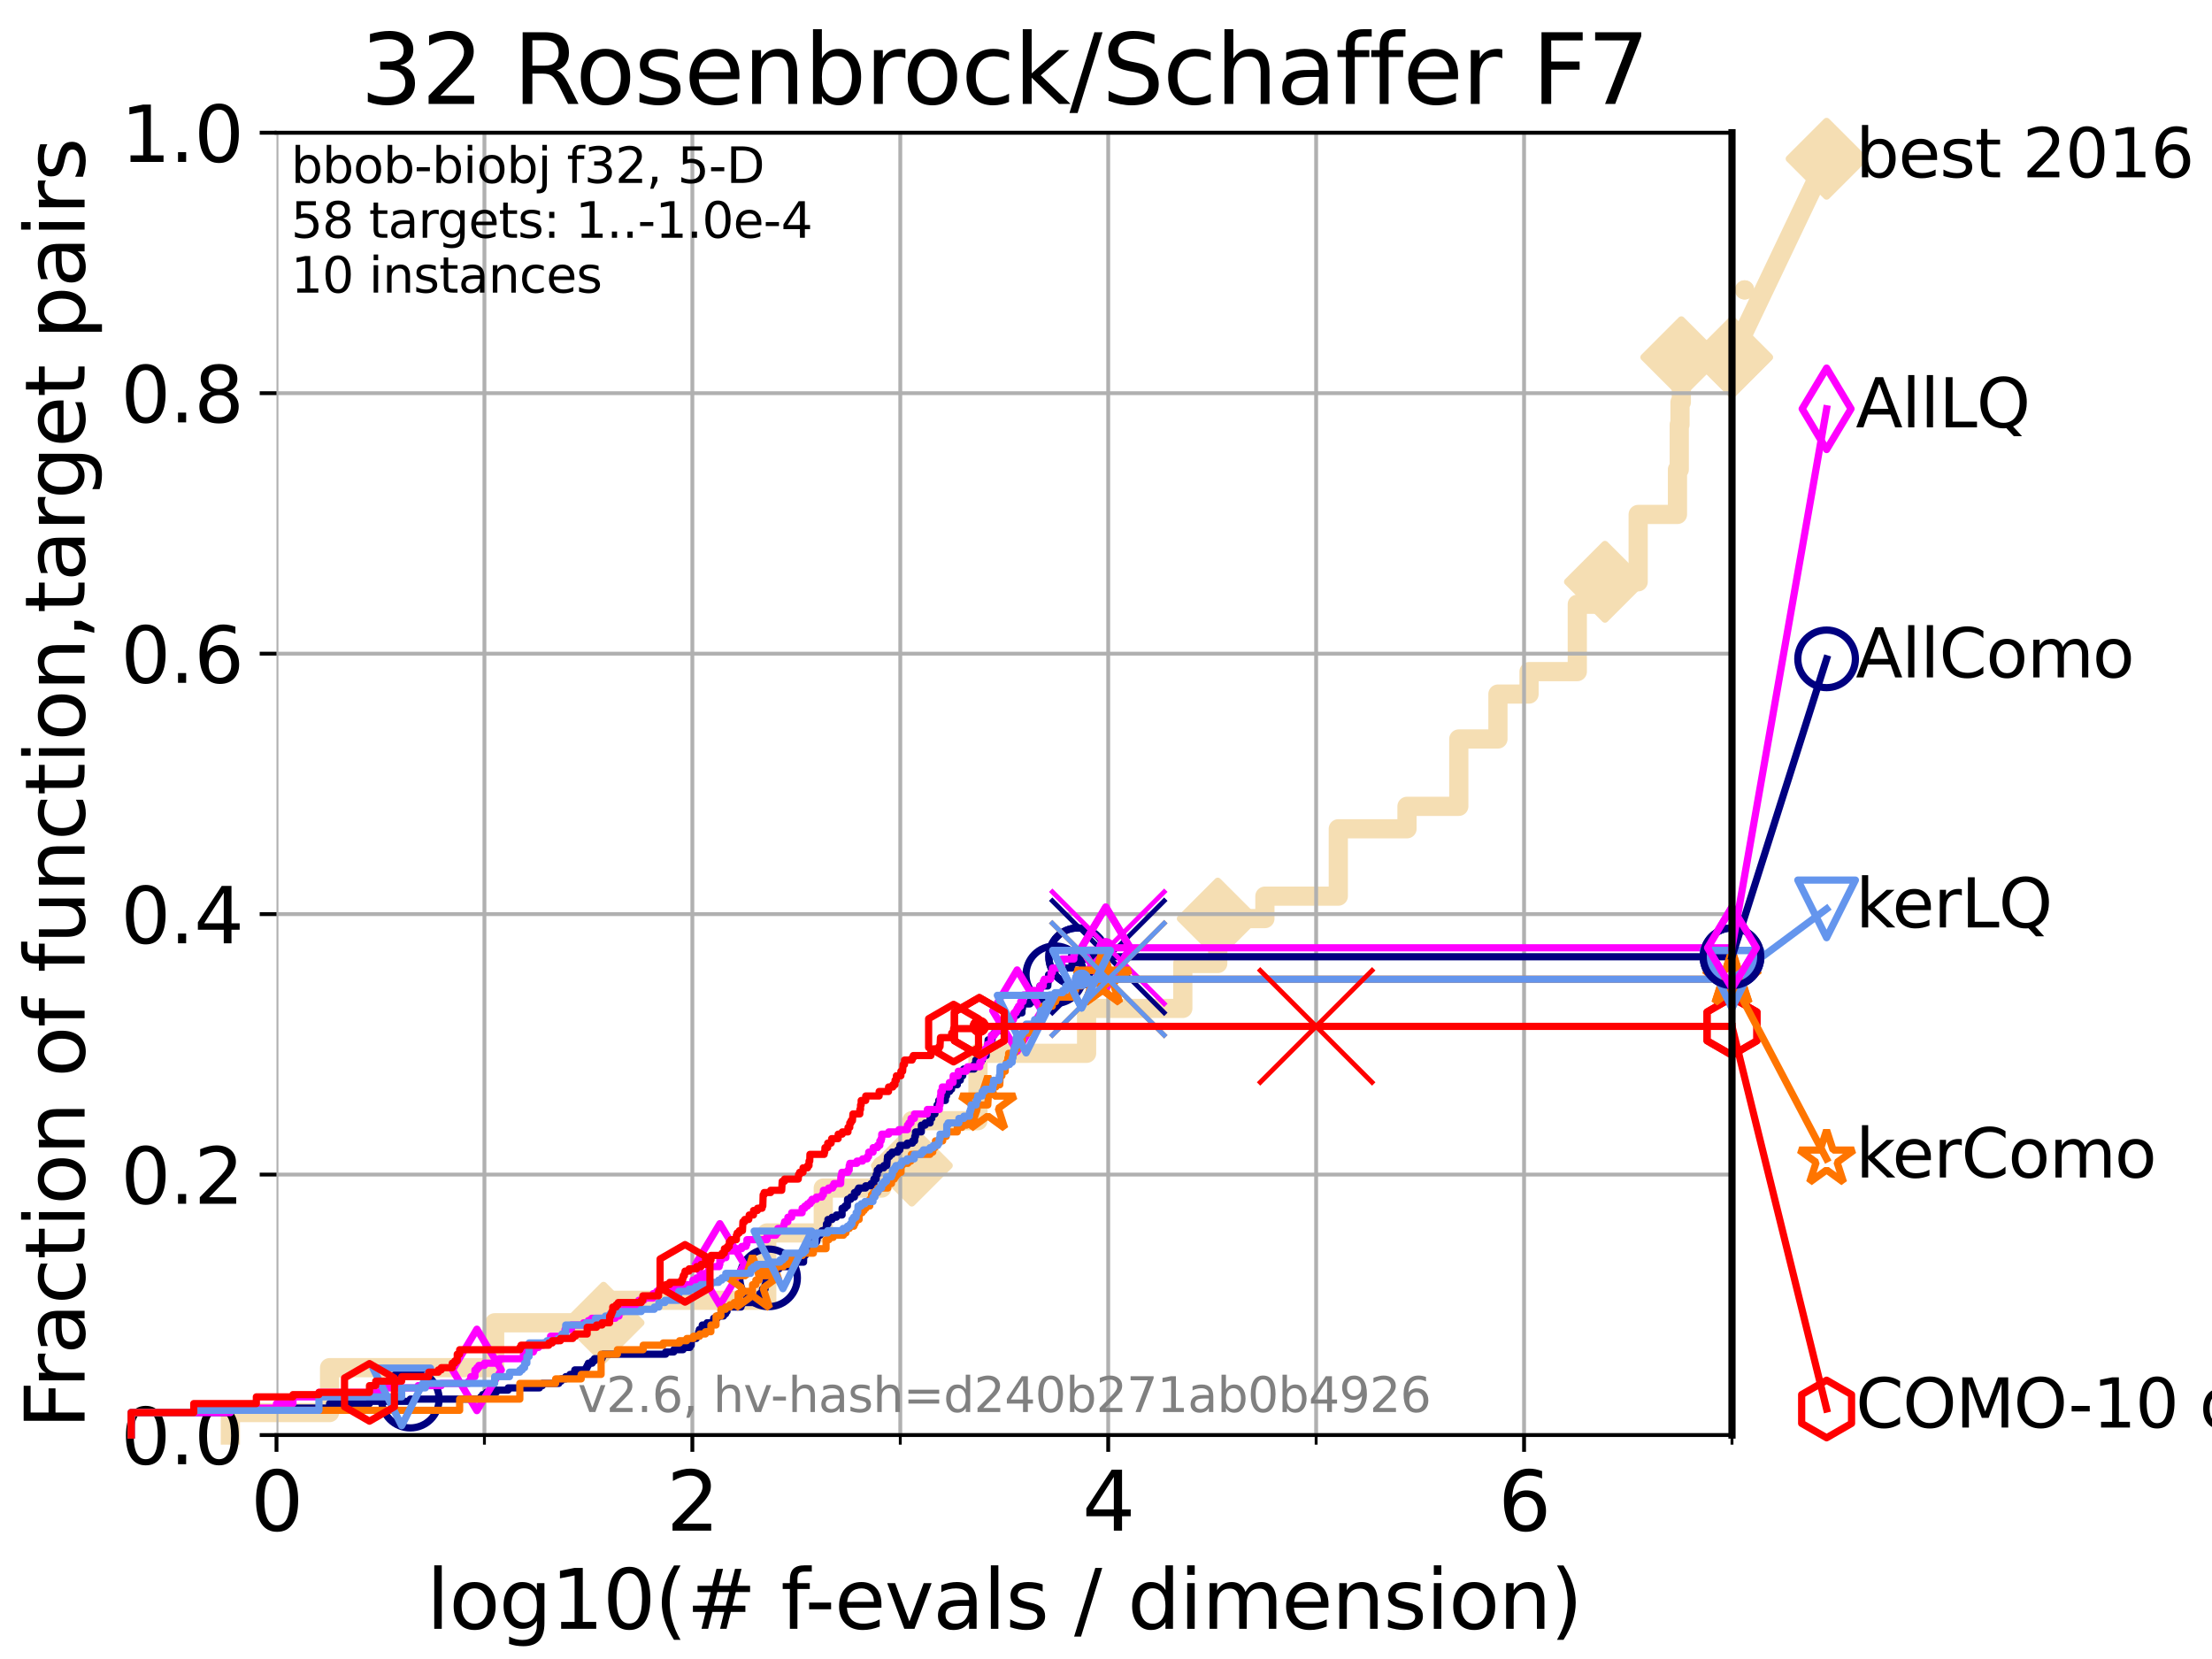 <?xml version="1.0" encoding="utf-8" standalone="no"?>
<!DOCTYPE svg PUBLIC "-//W3C//DTD SVG 1.1//EN"
  "http://www.w3.org/Graphics/SVG/1.1/DTD/svg11.dtd">
<svg xmlns:xlink="http://www.w3.org/1999/xlink" width="460.8pt" height="345.6pt" viewBox="0 0 460.8 345.6" xmlns="http://www.w3.org/2000/svg" version="1.1">
 <defs>
  <style type="text/css">*{stroke-linejoin: round; stroke-linecap: butt}</style>
 </defs>
 <g id="figure_1">
  <g id="patch_1">
   <path d="M 0 345.6 
L 460.8 345.6 
L 460.8 0 
L 0 0 
z
" style="fill: #ffffff"/>
  </g>
  <g id="axes_1">
   <g id="patch_2">
    <path d="M 57.6 298.944 
L 360.806 298.944 
L 360.806 27.648 
L 57.6 27.648 
z
" style="fill: #ffffff"/>
   </g>
   <g id="line2d_1">
    <path d="M 47.991 298.944 
L 47.991 294.266 
L 68.657 294.266 
L 68.657 284.911 
L 103.047 284.911 
L 103.047 275.556 
L 125.729 275.556 
L 125.729 270.879 
L 159.734 270.879 
L 159.734 256.846 
L 171.502 256.846 
L 171.502 247.491 
L 183.688 247.491 
L 183.688 242.814 
L 189.951 242.814 
L 189.951 233.459 
L 203.729 233.459 
L 203.729 219.426 
L 226.356 219.426 
L 226.356 210.071 
L 246.402 210.071 
L 246.402 200.716 
L 253.68 200.716 
L 253.68 191.361 
L 263.503 191.361 
L 263.503 186.684 
L 278.792 186.684 
L 278.792 172.651 
L 293.103 172.651 
L 293.103 167.974 
L 303.895 167.974 
L 303.895 153.941 
L 312.048 153.941 
L 312.048 144.586 
L 318.527 144.586 
L 318.527 139.908 
L 328.58 139.908 
L 328.58 125.876 
L 334.342 125.876 
L 334.342 121.198 
L 341.262 121.198 
L 341.262 107.166 
L 349.446 107.166 
L 349.446 97.811 
L 349.82 97.811 
L 349.82 88.456 
L 349.974 88.456 
L 349.974 83.778 
L 350.251 83.778 
L 350.251 74.423 
L 360.806 74.423 
" style="fill: none; stroke: #f5deb3; stroke-width: 4; stroke-linecap: square"/>
   </g>
   <g id="line2d_2">
    <defs>
     <path id="m21eefae675" d="M -0 7.778 
L 7.778 0 
L 0 -7.778 
L -7.778 -0 
z
" style="stroke: #f5deb3; stroke-width: 1.5; stroke-linejoin: miter"/>
    </defs>
    <g>
     <use xlink:href="#m21eefae675" x="125.729" y="275.556" style="fill: #f5deb3; stroke: #f5deb3; stroke-width: 1.5; stroke-linejoin: miter"/>
     <use xlink:href="#m21eefae675" x="189.951" y="242.814" style="fill: #f5deb3; stroke: #f5deb3; stroke-width: 1.5; stroke-linejoin: miter"/>
     <use xlink:href="#m21eefae675" x="253.68" y="191.361" style="fill: #f5deb3; stroke: #f5deb3; stroke-width: 1.5; stroke-linejoin: miter"/>
     <use xlink:href="#m21eefae675" x="334.342" y="121.198" style="fill: #f5deb3; stroke: #f5deb3; stroke-width: 1.5; stroke-linejoin: miter"/>
     <use xlink:href="#m21eefae675" x="350.251" y="74.423" style="fill: #f5deb3; stroke: #f5deb3; stroke-width: 1.5; stroke-linejoin: miter"/>
     <use xlink:href="#m21eefae675" x="360.806" y="74.423" style="fill: #f5deb3; stroke: #f5deb3; stroke-width: 1.5; stroke-linejoin: miter"/>
    </g>
   </g>
   <g id="line2d_3">
    <path style="fill: none; stroke: #f5deb3; stroke-width: 4; stroke-linecap: square"/>
    <g/>
   </g>
   <g id="line2d_4">
    <path d="M 360.806 74.423 
L 380.515 33.074 
" style="fill: none; stroke: #f5deb3; stroke-width: 4; stroke-linecap: square"/>
    <g>
     <use xlink:href="#m21eefae675" x="360.806" y="74.423" style="fill: #f5deb3; stroke: #f5deb3; stroke-width: 1.5; stroke-linejoin: miter"/>
     <use xlink:href="#m21eefae675" x="380.515" y="33.074" style="fill: #f5deb3; stroke: #f5deb3; stroke-width: 1.5; stroke-linejoin: miter"/>
    </g>
   </g>
   <g id="matplotlib.axis_1">
    <g id="xtick_1">
     <g id="line2d_5">
      <path d="M 57.6 298.944 
L 57.6 27.648 
" clip-path="url(#p8e085e8d15)" style="fill: none; stroke: #b0b0b0; stroke-width: 0.8; stroke-linecap: square"/>
     </g>
     <g id="line2d_6">
      <defs>
       <path id="m91bfc06e14" d="M 0 0 
L 0 3.5 
" style="stroke: #000000; stroke-width: 0.8"/>
      </defs>
      <g>
       <use xlink:href="#m91bfc06e14" x="57.6" y="298.944" style="stroke: #000000; stroke-width: 0.8"/>
      </g>
     </g>
     <g id="text_1">
      <!-- 0 -->
      <g transform="translate(52.192 318.861) scale(0.17 -0.17)">
       <defs>
        <path id="DejaVuSans-30" d="M 2034 4250 
Q 1547 4250 1301 3770 
Q 1056 3291 1056 2328 
Q 1056 1369 1301 889 
Q 1547 409 2034 409 
Q 2525 409 2770 889 
Q 3016 1369 3016 2328 
Q 3016 3291 2770 3770 
Q 2525 4250 2034 4250 
z
M 2034 4750 
Q 2819 4750 3233 4129 
Q 3647 3509 3647 2328 
Q 3647 1150 3233 529 
Q 2819 -91 2034 -91 
Q 1250 -91 836 529 
Q 422 1150 422 2328 
Q 422 3509 836 4129 
Q 1250 4750 2034 4750 
z
" transform="scale(0.016)"/>
       </defs>
       <use xlink:href="#DejaVuSans-30"/>
      </g>
     </g>
    </g>
    <g id="xtick_2">
     <g id="line2d_7">
      <path d="M 144.23 298.944 
L 144.23 27.648 
" clip-path="url(#p8e085e8d15)" style="fill: none; stroke: #b0b0b0; stroke-width: 0.8; stroke-linecap: square"/>
     </g>
     <g id="line2d_8">
      <g>
       <use xlink:href="#m91bfc06e14" x="144.23" y="298.944" style="stroke: #000000; stroke-width: 0.8"/>
      </g>
     </g>
     <g id="text_2">
      <!-- 2 -->
      <g transform="translate(138.822 318.861) scale(0.17 -0.17)">
       <defs>
        <path id="DejaVuSans-32" d="M 1228 531 
L 3431 531 
L 3431 0 
L 469 0 
L 469 531 
Q 828 903 1448 1529 
Q 2069 2156 2228 2338 
Q 2531 2678 2651 2914 
Q 2772 3150 2772 3378 
Q 2772 3750 2511 3984 
Q 2250 4219 1831 4219 
Q 1534 4219 1204 4116 
Q 875 4013 500 3803 
L 500 4441 
Q 881 4594 1212 4672 
Q 1544 4750 1819 4750 
Q 2544 4750 2975 4387 
Q 3406 4025 3406 3419 
Q 3406 3131 3298 2873 
Q 3191 2616 2906 2266 
Q 2828 2175 2409 1742 
Q 1991 1309 1228 531 
z
" transform="scale(0.016)"/>
       </defs>
       <use xlink:href="#DejaVuSans-32"/>
      </g>
     </g>
    </g>
    <g id="xtick_3">
     <g id="line2d_9">
      <path d="M 230.861 298.944 
L 230.861 27.648 
" clip-path="url(#p8e085e8d15)" style="fill: none; stroke: #b0b0b0; stroke-width: 0.8; stroke-linecap: square"/>
     </g>
     <g id="line2d_10">
      <g>
       <use xlink:href="#m91bfc06e14" x="230.861" y="298.944" style="stroke: #000000; stroke-width: 0.8"/>
      </g>
     </g>
     <g id="text_3">
      <!-- 4 -->
      <g transform="translate(225.453 318.861) scale(0.17 -0.17)">
       <defs>
        <path id="DejaVuSans-34" d="M 2419 4116 
L 825 1625 
L 2419 1625 
L 2419 4116 
z
M 2253 4666 
L 3047 4666 
L 3047 1625 
L 3713 1625 
L 3713 1100 
L 3047 1100 
L 3047 0 
L 2419 0 
L 2419 1100 
L 313 1100 
L 313 1709 
L 2253 4666 
z
" transform="scale(0.016)"/>
       </defs>
       <use xlink:href="#DejaVuSans-34"/>
      </g>
     </g>
    </g>
    <g id="xtick_4">
     <g id="line2d_11">
      <path d="M 317.491 298.944 
L 317.491 27.648 
" clip-path="url(#p8e085e8d15)" style="fill: none; stroke: #b0b0b0; stroke-width: 0.8; stroke-linecap: square"/>
     </g>
     <g id="line2d_12">
      <g>
       <use xlink:href="#m91bfc06e14" x="317.491" y="298.944" style="stroke: #000000; stroke-width: 0.8"/>
      </g>
     </g>
     <g id="text_4">
      <!-- 6 -->
      <g transform="translate(312.083 318.861) scale(0.17 -0.17)">
       <defs>
        <path id="DejaVuSans-36" d="M 2113 2584 
Q 1688 2584 1439 2293 
Q 1191 2003 1191 1497 
Q 1191 994 1439 701 
Q 1688 409 2113 409 
Q 2538 409 2786 701 
Q 3034 994 3034 1497 
Q 3034 2003 2786 2293 
Q 2538 2584 2113 2584 
z
M 3366 4563 
L 3366 3988 
Q 3128 4100 2886 4159 
Q 2644 4219 2406 4219 
Q 1781 4219 1451 3797 
Q 1122 3375 1075 2522 
Q 1259 2794 1537 2939 
Q 1816 3084 2150 3084 
Q 2853 3084 3261 2657 
Q 3669 2231 3669 1497 
Q 3669 778 3244 343 
Q 2819 -91 2113 -91 
Q 1303 -91 875 529 
Q 447 1150 447 2328 
Q 447 3434 972 4092 
Q 1497 4750 2381 4750 
Q 2619 4750 2861 4703 
Q 3103 4656 3366 4563 
z
" transform="scale(0.016)"/>
       </defs>
       <use xlink:href="#DejaVuSans-36"/>
      </g>
     </g>
    </g>
    <g id="xtick_5">
     <g id="line2d_13">
      <path d="M 100.915 298.944 
L 100.915 27.648 
" clip-path="url(#p8e085e8d15)" style="fill: none; stroke: #b0b0b0; stroke-width: 0.8; stroke-linecap: square"/>
     </g>
     <g id="line2d_14">
      <defs>
       <path id="ma7dccb9133" d="M 0 0 
L 0 2 
" style="stroke: #000000; stroke-width: 0.6"/>
      </defs>
      <g>
       <use xlink:href="#ma7dccb9133" x="100.915" y="298.944" style="stroke: #000000; stroke-width: 0.6"/>
      </g>
     </g>
    </g>
    <g id="xtick_6">
     <g id="line2d_15">
      <path d="M 187.546 298.944 
L 187.546 27.648 
" clip-path="url(#p8e085e8d15)" style="fill: none; stroke: #b0b0b0; stroke-width: 0.8; stroke-linecap: square"/>
     </g>
     <g id="line2d_16">
      <g>
       <use xlink:href="#ma7dccb9133" x="187.546" y="298.944" style="stroke: #000000; stroke-width: 0.6"/>
      </g>
     </g>
    </g>
    <g id="xtick_7">
     <g id="line2d_17">
      <path d="M 274.176 298.944 
L 274.176 27.648 
" clip-path="url(#p8e085e8d15)" style="fill: none; stroke: #b0b0b0; stroke-width: 0.8; stroke-linecap: square"/>
     </g>
     <g id="line2d_18">
      <g>
       <use xlink:href="#ma7dccb9133" x="274.176" y="298.944" style="stroke: #000000; stroke-width: 0.6"/>
      </g>
     </g>
    </g>
    <g id="xtick_8">
     <g id="line2d_19">
      <path d="M 360.806 298.944 
L 360.806 27.648 
" clip-path="url(#p8e085e8d15)" style="fill: none; stroke: #b0b0b0; stroke-width: 0.8; stroke-linecap: square"/>
     </g>
     <g id="line2d_20">
      <g>
       <use xlink:href="#ma7dccb9133" x="360.806" y="298.944" style="stroke: #000000; stroke-width: 0.6"/>
      </g>
     </g>
    </g>
    <g id="text_5">
     <!-- log10(# f-evals / dimension) -->
     <g transform="translate(88.823 339.314) scale(0.17 -0.17)">
      <defs>
       <path id="DejaVuSans-6c" d="M 603 4863 
L 1178 4863 
L 1178 0 
L 603 0 
L 603 4863 
z
" transform="scale(0.016)"/>
       <path id="DejaVuSans-6f" d="M 1959 3097 
Q 1497 3097 1228 2736 
Q 959 2375 959 1747 
Q 959 1119 1226 758 
Q 1494 397 1959 397 
Q 2419 397 2687 759 
Q 2956 1122 2956 1747 
Q 2956 2369 2687 2733 
Q 2419 3097 1959 3097 
z
M 1959 3584 
Q 2709 3584 3137 3096 
Q 3566 2609 3566 1747 
Q 3566 888 3137 398 
Q 2709 -91 1959 -91 
Q 1206 -91 779 398 
Q 353 888 353 1747 
Q 353 2609 779 3096 
Q 1206 3584 1959 3584 
z
" transform="scale(0.016)"/>
       <path id="DejaVuSans-67" d="M 2906 1791 
Q 2906 2416 2648 2759 
Q 2391 3103 1925 3103 
Q 1463 3103 1205 2759 
Q 947 2416 947 1791 
Q 947 1169 1205 825 
Q 1463 481 1925 481 
Q 2391 481 2648 825 
Q 2906 1169 2906 1791 
z
M 3481 434 
Q 3481 -459 3084 -895 
Q 2688 -1331 1869 -1331 
Q 1566 -1331 1297 -1286 
Q 1028 -1241 775 -1147 
L 775 -588 
Q 1028 -725 1275 -790 
Q 1522 -856 1778 -856 
Q 2344 -856 2625 -561 
Q 2906 -266 2906 331 
L 2906 616 
Q 2728 306 2450 153 
Q 2172 0 1784 0 
Q 1141 0 747 490 
Q 353 981 353 1791 
Q 353 2603 747 3093 
Q 1141 3584 1784 3584 
Q 2172 3584 2450 3431 
Q 2728 3278 2906 2969 
L 2906 3500 
L 3481 3500 
L 3481 434 
z
" transform="scale(0.016)"/>
       <path id="DejaVuSans-31" d="M 794 531 
L 1825 531 
L 1825 4091 
L 703 3866 
L 703 4441 
L 1819 4666 
L 2450 4666 
L 2450 531 
L 3481 531 
L 3481 0 
L 794 0 
L 794 531 
z
" transform="scale(0.016)"/>
       <path id="DejaVuSans-28" d="M 1984 4856 
Q 1566 4138 1362 3434 
Q 1159 2731 1159 2009 
Q 1159 1288 1364 580 
Q 1569 -128 1984 -844 
L 1484 -844 
Q 1016 -109 783 600 
Q 550 1309 550 2009 
Q 550 2706 781 3412 
Q 1013 4119 1484 4856 
L 1984 4856 
z
" transform="scale(0.016)"/>
       <path id="DejaVuSans-23" d="M 3272 2816 
L 2363 2816 
L 2100 1772 
L 3016 1772 
L 3272 2816 
z
M 2803 4594 
L 2478 3297 
L 3391 3297 
L 3719 4594 
L 4219 4594 
L 3897 3297 
L 4872 3297 
L 4872 2816 
L 3775 2816 
L 3519 1772 
L 4513 1772 
L 4513 1294 
L 3397 1294 
L 3072 0 
L 2572 0 
L 2894 1294 
L 1978 1294 
L 1656 0 
L 1153 0 
L 1478 1294 
L 494 1294 
L 494 1772 
L 1594 1772 
L 1856 2816 
L 850 2816 
L 850 3297 
L 1978 3297 
L 2297 4594 
L 2803 4594 
z
" transform="scale(0.016)"/>
       <path id="DejaVuSans-20" transform="scale(0.016)"/>
       <path id="DejaVuSans-66" d="M 2375 4863 
L 2375 4384 
L 1825 4384 
Q 1516 4384 1395 4259 
Q 1275 4134 1275 3809 
L 1275 3500 
L 2222 3500 
L 2222 3053 
L 1275 3053 
L 1275 0 
L 697 0 
L 697 3053 
L 147 3053 
L 147 3500 
L 697 3500 
L 697 3744 
Q 697 4328 969 4595 
Q 1241 4863 1831 4863 
L 2375 4863 
z
" transform="scale(0.016)"/>
       <path id="DejaVuSans-2d" d="M 313 2009 
L 1997 2009 
L 1997 1497 
L 313 1497 
L 313 2009 
z
" transform="scale(0.016)"/>
       <path id="DejaVuSans-65" d="M 3597 1894 
L 3597 1613 
L 953 1613 
Q 991 1019 1311 708 
Q 1631 397 2203 397 
Q 2534 397 2845 478 
Q 3156 559 3463 722 
L 3463 178 
Q 3153 47 2828 -22 
Q 2503 -91 2169 -91 
Q 1331 -91 842 396 
Q 353 884 353 1716 
Q 353 2575 817 3079 
Q 1281 3584 2069 3584 
Q 2775 3584 3186 3129 
Q 3597 2675 3597 1894 
z
M 3022 2063 
Q 3016 2534 2758 2815 
Q 2500 3097 2075 3097 
Q 1594 3097 1305 2825 
Q 1016 2553 972 2059 
L 3022 2063 
z
" transform="scale(0.016)"/>
       <path id="DejaVuSans-76" d="M 191 3500 
L 800 3500 
L 1894 563 
L 2988 3500 
L 3597 3500 
L 2284 0 
L 1503 0 
L 191 3500 
z
" transform="scale(0.016)"/>
       <path id="DejaVuSans-61" d="M 2194 1759 
Q 1497 1759 1228 1600 
Q 959 1441 959 1056 
Q 959 750 1161 570 
Q 1363 391 1709 391 
Q 2188 391 2477 730 
Q 2766 1069 2766 1631 
L 2766 1759 
L 2194 1759 
z
M 3341 1997 
L 3341 0 
L 2766 0 
L 2766 531 
Q 2569 213 2275 61 
Q 1981 -91 1556 -91 
Q 1019 -91 701 211 
Q 384 513 384 1019 
Q 384 1609 779 1909 
Q 1175 2209 1959 2209 
L 2766 2209 
L 2766 2266 
Q 2766 2663 2505 2880 
Q 2244 3097 1772 3097 
Q 1472 3097 1187 3025 
Q 903 2953 641 2809 
L 641 3341 
Q 956 3463 1253 3523 
Q 1550 3584 1831 3584 
Q 2591 3584 2966 3190 
Q 3341 2797 3341 1997 
z
" transform="scale(0.016)"/>
       <path id="DejaVuSans-73" d="M 2834 3397 
L 2834 2853 
Q 2591 2978 2328 3040 
Q 2066 3103 1784 3103 
Q 1356 3103 1142 2972 
Q 928 2841 928 2578 
Q 928 2378 1081 2264 
Q 1234 2150 1697 2047 
L 1894 2003 
Q 2506 1872 2764 1633 
Q 3022 1394 3022 966 
Q 3022 478 2636 193 
Q 2250 -91 1575 -91 
Q 1294 -91 989 -36 
Q 684 19 347 128 
L 347 722 
Q 666 556 975 473 
Q 1284 391 1588 391 
Q 1994 391 2212 530 
Q 2431 669 2431 922 
Q 2431 1156 2273 1281 
Q 2116 1406 1581 1522 
L 1381 1569 
Q 847 1681 609 1914 
Q 372 2147 372 2553 
Q 372 3047 722 3315 
Q 1072 3584 1716 3584 
Q 2034 3584 2315 3537 
Q 2597 3491 2834 3397 
z
" transform="scale(0.016)"/>
       <path id="DejaVuSans-2f" d="M 1625 4666 
L 2156 4666 
L 531 -594 
L 0 -594 
L 1625 4666 
z
" transform="scale(0.016)"/>
       <path id="DejaVuSans-64" d="M 2906 2969 
L 2906 4863 
L 3481 4863 
L 3481 0 
L 2906 0 
L 2906 525 
Q 2725 213 2448 61 
Q 2172 -91 1784 -91 
Q 1150 -91 751 415 
Q 353 922 353 1747 
Q 353 2572 751 3078 
Q 1150 3584 1784 3584 
Q 2172 3584 2448 3432 
Q 2725 3281 2906 2969 
z
M 947 1747 
Q 947 1113 1208 752 
Q 1469 391 1925 391 
Q 2381 391 2643 752 
Q 2906 1113 2906 1747 
Q 2906 2381 2643 2742 
Q 2381 3103 1925 3103 
Q 1469 3103 1208 2742 
Q 947 2381 947 1747 
z
" transform="scale(0.016)"/>
       <path id="DejaVuSans-69" d="M 603 3500 
L 1178 3500 
L 1178 0 
L 603 0 
L 603 3500 
z
M 603 4863 
L 1178 4863 
L 1178 4134 
L 603 4134 
L 603 4863 
z
" transform="scale(0.016)"/>
       <path id="DejaVuSans-6d" d="M 3328 2828 
Q 3544 3216 3844 3400 
Q 4144 3584 4550 3584 
Q 5097 3584 5394 3201 
Q 5691 2819 5691 2113 
L 5691 0 
L 5113 0 
L 5113 2094 
Q 5113 2597 4934 2840 
Q 4756 3084 4391 3084 
Q 3944 3084 3684 2787 
Q 3425 2491 3425 1978 
L 3425 0 
L 2847 0 
L 2847 2094 
Q 2847 2600 2669 2842 
Q 2491 3084 2119 3084 
Q 1678 3084 1418 2786 
Q 1159 2488 1159 1978 
L 1159 0 
L 581 0 
L 581 3500 
L 1159 3500 
L 1159 2956 
Q 1356 3278 1631 3431 
Q 1906 3584 2284 3584 
Q 2666 3584 2933 3390 
Q 3200 3197 3328 2828 
z
" transform="scale(0.016)"/>
       <path id="DejaVuSans-6e" d="M 3513 2113 
L 3513 0 
L 2938 0 
L 2938 2094 
Q 2938 2591 2744 2837 
Q 2550 3084 2163 3084 
Q 1697 3084 1428 2787 
Q 1159 2491 1159 1978 
L 1159 0 
L 581 0 
L 581 3500 
L 1159 3500 
L 1159 2956 
Q 1366 3272 1645 3428 
Q 1925 3584 2291 3584 
Q 2894 3584 3203 3211 
Q 3513 2838 3513 2113 
z
" transform="scale(0.016)"/>
       <path id="DejaVuSans-29" d="M 513 4856 
L 1013 4856 
Q 1481 4119 1714 3412 
Q 1947 2706 1947 2009 
Q 1947 1309 1714 600 
Q 1481 -109 1013 -844 
L 513 -844 
Q 928 -128 1133 580 
Q 1338 1288 1338 2009 
Q 1338 2731 1133 3434 
Q 928 4138 513 4856 
z
" transform="scale(0.016)"/>
      </defs>
      <use xlink:href="#DejaVuSans-6c"/>
      <use xlink:href="#DejaVuSans-6f" x="27.783"/>
      <use xlink:href="#DejaVuSans-67" x="88.965"/>
      <use xlink:href="#DejaVuSans-31" x="152.441"/>
      <use xlink:href="#DejaVuSans-30" x="216.064"/>
      <use xlink:href="#DejaVuSans-28" x="279.688"/>
      <use xlink:href="#DejaVuSans-23" x="318.701"/>
      <use xlink:href="#DejaVuSans-20" x="402.49"/>
      <use xlink:href="#DejaVuSans-66" x="434.277"/>
      <use xlink:href="#DejaVuSans-2d" x="463.982"/>
      <use xlink:href="#DejaVuSans-65" x="500.066"/>
      <use xlink:href="#DejaVuSans-76" x="561.59"/>
      <use xlink:href="#DejaVuSans-61" x="620.77"/>
      <use xlink:href="#DejaVuSans-6c" x="682.049"/>
      <use xlink:href="#DejaVuSans-73" x="709.832"/>
      <use xlink:href="#DejaVuSans-20" x="761.932"/>
      <use xlink:href="#DejaVuSans-2f" x="793.719"/>
      <use xlink:href="#DejaVuSans-20" x="827.41"/>
      <use xlink:href="#DejaVuSans-64" x="859.197"/>
      <use xlink:href="#DejaVuSans-69" x="922.674"/>
      <use xlink:href="#DejaVuSans-6d" x="950.457"/>
      <use xlink:href="#DejaVuSans-65" x="1047.869"/>
      <use xlink:href="#DejaVuSans-6e" x="1109.393"/>
      <use xlink:href="#DejaVuSans-73" x="1172.771"/>
      <use xlink:href="#DejaVuSans-69" x="1224.871"/>
      <use xlink:href="#DejaVuSans-6f" x="1252.654"/>
      <use xlink:href="#DejaVuSans-6e" x="1313.836"/>
      <use xlink:href="#DejaVuSans-29" x="1377.215"/>
     </g>
    </g>
   </g>
   <g id="matplotlib.axis_2">
    <g id="ytick_1">
     <g id="line2d_21">
      <path d="M 57.6 298.944 
L 360.806 298.944 
" clip-path="url(#p8e085e8d15)" style="fill: none; stroke: #b0b0b0; stroke-width: 0.8; stroke-linecap: square"/>
     </g>
     <g id="line2d_22">
      <defs>
       <path id="madbf47f6b2" d="M 0 0 
L -3.5 0 
" style="stroke: #000000; stroke-width: 0.8"/>
      </defs>
      <g>
       <use xlink:href="#madbf47f6b2" x="57.6" y="298.944" style="stroke: #000000; stroke-width: 0.8"/>
      </g>
     </g>
     <g id="text_6">
      <!-- 0.0 -->
      <g transform="translate(25.155 305.023) scale(0.16 -0.16)">
       <defs>
        <path id="DejaVuSans-2e" d="M 684 794 
L 1344 794 
L 1344 0 
L 684 0 
L 684 794 
z
" transform="scale(0.016)"/>
       </defs>
       <use xlink:href="#DejaVuSans-30"/>
       <use xlink:href="#DejaVuSans-2e" x="63.623"/>
       <use xlink:href="#DejaVuSans-30" x="95.41"/>
      </g>
     </g>
    </g>
    <g id="ytick_2">
     <g id="line2d_23">
      <path d="M 57.6 244.685 
L 360.806 244.685 
" clip-path="url(#p8e085e8d15)" style="fill: none; stroke: #b0b0b0; stroke-width: 0.8; stroke-linecap: square"/>
     </g>
     <g id="line2d_24">
      <g>
       <use xlink:href="#madbf47f6b2" x="57.6" y="244.685" style="stroke: #000000; stroke-width: 0.8"/>
      </g>
     </g>
     <g id="text_7">
      <!-- 0.2 -->
      <g transform="translate(25.155 250.764) scale(0.16 -0.16)">
       <use xlink:href="#DejaVuSans-30"/>
       <use xlink:href="#DejaVuSans-2e" x="63.623"/>
       <use xlink:href="#DejaVuSans-32" x="95.41"/>
      </g>
     </g>
    </g>
    <g id="ytick_3">
     <g id="line2d_25">
      <path d="M 57.6 190.426 
L 360.806 190.426 
" clip-path="url(#p8e085e8d15)" style="fill: none; stroke: #b0b0b0; stroke-width: 0.8; stroke-linecap: square"/>
     </g>
     <g id="line2d_26">
      <g>
       <use xlink:href="#madbf47f6b2" x="57.6" y="190.426" style="stroke: #000000; stroke-width: 0.8"/>
      </g>
     </g>
     <g id="text_8">
      <!-- 0.4 -->
      <g transform="translate(25.155 196.504) scale(0.16 -0.16)">
       <use xlink:href="#DejaVuSans-30"/>
       <use xlink:href="#DejaVuSans-2e" x="63.623"/>
       <use xlink:href="#DejaVuSans-34" x="95.41"/>
      </g>
     </g>
    </g>
    <g id="ytick_4">
     <g id="line2d_27">
      <path d="M 57.6 136.166 
L 360.806 136.166 
" clip-path="url(#p8e085e8d15)" style="fill: none; stroke: #b0b0b0; stroke-width: 0.8; stroke-linecap: square"/>
     </g>
     <g id="line2d_28">
      <g>
       <use xlink:href="#madbf47f6b2" x="57.6" y="136.166" style="stroke: #000000; stroke-width: 0.8"/>
      </g>
     </g>
     <g id="text_9">
      <!-- 0.6 -->
      <g transform="translate(25.155 142.245) scale(0.16 -0.16)">
       <use xlink:href="#DejaVuSans-30"/>
       <use xlink:href="#DejaVuSans-2e" x="63.623"/>
       <use xlink:href="#DejaVuSans-36" x="95.41"/>
      </g>
     </g>
    </g>
    <g id="ytick_5">
     <g id="line2d_29">
      <path d="M 57.6 81.907 
L 360.806 81.907 
" clip-path="url(#p8e085e8d15)" style="fill: none; stroke: #b0b0b0; stroke-width: 0.8; stroke-linecap: square"/>
     </g>
     <g id="line2d_30">
      <g>
       <use xlink:href="#madbf47f6b2" x="57.6" y="81.907" style="stroke: #000000; stroke-width: 0.8"/>
      </g>
     </g>
     <g id="text_10">
      <!-- 0.8 -->
      <g transform="translate(25.155 87.986) scale(0.16 -0.16)">
       <defs>
        <path id="DejaVuSans-38" d="M 2034 2216 
Q 1584 2216 1326 1975 
Q 1069 1734 1069 1313 
Q 1069 891 1326 650 
Q 1584 409 2034 409 
Q 2484 409 2743 651 
Q 3003 894 3003 1313 
Q 3003 1734 2745 1975 
Q 2488 2216 2034 2216 
z
M 1403 2484 
Q 997 2584 770 2862 
Q 544 3141 544 3541 
Q 544 4100 942 4425 
Q 1341 4750 2034 4750 
Q 2731 4750 3128 4425 
Q 3525 4100 3525 3541 
Q 3525 3141 3298 2862 
Q 3072 2584 2669 2484 
Q 3125 2378 3379 2068 
Q 3634 1759 3634 1313 
Q 3634 634 3220 271 
Q 2806 -91 2034 -91 
Q 1263 -91 848 271 
Q 434 634 434 1313 
Q 434 1759 690 2068 
Q 947 2378 1403 2484 
z
M 1172 3481 
Q 1172 3119 1398 2916 
Q 1625 2713 2034 2713 
Q 2441 2713 2670 2916 
Q 2900 3119 2900 3481 
Q 2900 3844 2670 4047 
Q 2441 4250 2034 4250 
Q 1625 4250 1398 4047 
Q 1172 3844 1172 3481 
z
" transform="scale(0.016)"/>
       </defs>
       <use xlink:href="#DejaVuSans-30"/>
       <use xlink:href="#DejaVuSans-2e" x="63.623"/>
       <use xlink:href="#DejaVuSans-38" x="95.41"/>
      </g>
     </g>
    </g>
    <g id="ytick_6">
     <g id="line2d_31">
      <path d="M 57.6 27.648 
L 360.806 27.648 
" clip-path="url(#p8e085e8d15)" style="fill: none; stroke: #b0b0b0; stroke-width: 0.8; stroke-linecap: square"/>
     </g>
     <g id="line2d_32">
      <g>
       <use xlink:href="#madbf47f6b2" x="57.6" y="27.648" style="stroke: #000000; stroke-width: 0.8"/>
      </g>
     </g>
     <g id="text_11">
      <!-- 1.0 -->
      <g transform="translate(25.155 33.727) scale(0.16 -0.16)">
       <use xlink:href="#DejaVuSans-31"/>
       <use xlink:href="#DejaVuSans-2e" x="63.623"/>
       <use xlink:href="#DejaVuSans-30" x="95.41"/>
      </g>
     </g>
    </g>
    <g id="text_12">
     <!-- Fraction of function,target pairs -->
     <g transform="translate(17.62 297.681) rotate(-90) scale(0.17 -0.17)">
      <defs>
       <path id="DejaVuSans-46" d="M 628 4666 
L 3309 4666 
L 3309 4134 
L 1259 4134 
L 1259 2759 
L 3109 2759 
L 3109 2228 
L 1259 2228 
L 1259 0 
L 628 0 
L 628 4666 
z
" transform="scale(0.016)"/>
       <path id="DejaVuSans-72" d="M 2631 2963 
Q 2534 3019 2420 3045 
Q 2306 3072 2169 3072 
Q 1681 3072 1420 2755 
Q 1159 2438 1159 1844 
L 1159 0 
L 581 0 
L 581 3500 
L 1159 3500 
L 1159 2956 
Q 1341 3275 1631 3429 
Q 1922 3584 2338 3584 
Q 2397 3584 2469 3576 
Q 2541 3569 2628 3553 
L 2631 2963 
z
" transform="scale(0.016)"/>
       <path id="DejaVuSans-63" d="M 3122 3366 
L 3122 2828 
Q 2878 2963 2633 3030 
Q 2388 3097 2138 3097 
Q 1578 3097 1268 2742 
Q 959 2388 959 1747 
Q 959 1106 1268 751 
Q 1578 397 2138 397 
Q 2388 397 2633 464 
Q 2878 531 3122 666 
L 3122 134 
Q 2881 22 2623 -34 
Q 2366 -91 2075 -91 
Q 1284 -91 818 406 
Q 353 903 353 1747 
Q 353 2603 823 3093 
Q 1294 3584 2113 3584 
Q 2378 3584 2631 3529 
Q 2884 3475 3122 3366 
z
" transform="scale(0.016)"/>
       <path id="DejaVuSans-74" d="M 1172 4494 
L 1172 3500 
L 2356 3500 
L 2356 3053 
L 1172 3053 
L 1172 1153 
Q 1172 725 1289 603 
Q 1406 481 1766 481 
L 2356 481 
L 2356 0 
L 1766 0 
Q 1100 0 847 248 
Q 594 497 594 1153 
L 594 3053 
L 172 3053 
L 172 3500 
L 594 3500 
L 594 4494 
L 1172 4494 
z
" transform="scale(0.016)"/>
       <path id="DejaVuSans-75" d="M 544 1381 
L 544 3500 
L 1119 3500 
L 1119 1403 
Q 1119 906 1312 657 
Q 1506 409 1894 409 
Q 2359 409 2629 706 
Q 2900 1003 2900 1516 
L 2900 3500 
L 3475 3500 
L 3475 0 
L 2900 0 
L 2900 538 
Q 2691 219 2414 64 
Q 2138 -91 1772 -91 
Q 1169 -91 856 284 
Q 544 659 544 1381 
z
M 1991 3584 
L 1991 3584 
z
" transform="scale(0.016)"/>
       <path id="DejaVuSans-2c" d="M 750 794 
L 1409 794 
L 1409 256 
L 897 -744 
L 494 -744 
L 750 256 
L 750 794 
z
" transform="scale(0.016)"/>
       <path id="DejaVuSans-70" d="M 1159 525 
L 1159 -1331 
L 581 -1331 
L 581 3500 
L 1159 3500 
L 1159 2969 
Q 1341 3281 1617 3432 
Q 1894 3584 2278 3584 
Q 2916 3584 3314 3078 
Q 3713 2572 3713 1747 
Q 3713 922 3314 415 
Q 2916 -91 2278 -91 
Q 1894 -91 1617 61 
Q 1341 213 1159 525 
z
M 3116 1747 
Q 3116 2381 2855 2742 
Q 2594 3103 2138 3103 
Q 1681 3103 1420 2742 
Q 1159 2381 1159 1747 
Q 1159 1113 1420 752 
Q 1681 391 2138 391 
Q 2594 391 2855 752 
Q 3116 1113 3116 1747 
z
" transform="scale(0.016)"/>
      </defs>
      <use xlink:href="#DejaVuSans-46"/>
      <use xlink:href="#DejaVuSans-72" x="50.27"/>
      <use xlink:href="#DejaVuSans-61" x="91.383"/>
      <use xlink:href="#DejaVuSans-63" x="152.662"/>
      <use xlink:href="#DejaVuSans-74" x="207.643"/>
      <use xlink:href="#DejaVuSans-69" x="246.852"/>
      <use xlink:href="#DejaVuSans-6f" x="274.635"/>
      <use xlink:href="#DejaVuSans-6e" x="335.816"/>
      <use xlink:href="#DejaVuSans-20" x="399.195"/>
      <use xlink:href="#DejaVuSans-6f" x="430.982"/>
      <use xlink:href="#DejaVuSans-66" x="492.164"/>
      <use xlink:href="#DejaVuSans-20" x="527.369"/>
      <use xlink:href="#DejaVuSans-66" x="559.156"/>
      <use xlink:href="#DejaVuSans-75" x="594.361"/>
      <use xlink:href="#DejaVuSans-6e" x="657.74"/>
      <use xlink:href="#DejaVuSans-63" x="721.119"/>
      <use xlink:href="#DejaVuSans-74" x="776.1"/>
      <use xlink:href="#DejaVuSans-69" x="815.309"/>
      <use xlink:href="#DejaVuSans-6f" x="843.092"/>
      <use xlink:href="#DejaVuSans-6e" x="904.273"/>
      <use xlink:href="#DejaVuSans-2c" x="967.652"/>
      <use xlink:href="#DejaVuSans-74" x="999.439"/>
      <use xlink:href="#DejaVuSans-61" x="1038.648"/>
      <use xlink:href="#DejaVuSans-72" x="1099.928"/>
      <use xlink:href="#DejaVuSans-67" x="1139.291"/>
      <use xlink:href="#DejaVuSans-65" x="1202.768"/>
      <use xlink:href="#DejaVuSans-74" x="1264.291"/>
      <use xlink:href="#DejaVuSans-20" x="1303.5"/>
      <use xlink:href="#DejaVuSans-70" x="1335.287"/>
      <use xlink:href="#DejaVuSans-61" x="1398.764"/>
      <use xlink:href="#DejaVuSans-69" x="1460.043"/>
      <use xlink:href="#DejaVuSans-72" x="1487.826"/>
      <use xlink:href="#DejaVuSans-73" x="1528.939"/>
     </g>
    </g>
   </g>
   <g id="line2d_33">
    <defs>
     <path id="m317be5089e" d="M 0 1.5 
C 0.398 1.5 0.779 1.342 1.061 1.061 
C 1.342 0.779 1.5 0.398 1.5 0 
C 1.5 -0.398 1.342 -0.779 1.061 -1.061 
C 0.779 -1.342 0.398 -1.5 0 -1.5 
C -0.398 -1.5 -0.779 -1.342 -1.061 -1.061 
C -1.342 -0.779 -1.5 -0.398 -1.5 0 
C -1.5 0.398 -1.342 0.779 -1.061 1.061 
C -0.779 1.342 -0.398 1.5 0 1.5 
z
" style="stroke: #f5deb3"/>
    </defs>
    <g>
     <use xlink:href="#m317be5089e" x="363.435" y="60.391" style="fill: #f5deb3; stroke: #f5deb3"/>
     <use xlink:href="#m317be5089e" x="363.435" y="60.391" style="fill: #f5deb3; stroke: #f5deb3"/>
    </g>
   </g>
   <g id="line2d_34">
    <defs>
     <path id="m4542677d9b" d="M 0 1.5 
C 0.398 1.5 0.779 1.342 1.061 1.061 
C 1.342 0.779 1.5 0.398 1.5 0 
C 1.5 -0.398 1.342 -0.779 1.061 -1.061 
C 0.779 -1.342 0.398 -1.5 0 -1.5 
C -0.398 -1.5 -0.779 -1.342 -1.061 -1.061 
C -1.342 -0.779 -1.5 -0.398 -1.5 0 
C -1.5 0.398 -1.342 0.779 -1.061 1.061 
C -0.779 1.342 -0.398 1.5 0 1.5 
z
" style="stroke: #000080"/>
    </defs>
    <g>
     <use xlink:href="#m4542677d9b" x="224.496" y="199.313" style="fill: #000080; stroke: #000080"/>
     <use xlink:href="#m4542677d9b" x="224.496" y="199.313" style="fill: #000080; stroke: #000080"/>
    </g>
   </g>
   <g id="line2d_35">
    <path d="M 27.324 298.944 
L 27.324 294.266 
L 47.991 294.266 
L 47.991 293.799 
L 57.6 293.799 
L 57.6 293.331 
L 68.657 293.331 
L 68.657 292.395 
L 76.969 292.395 
L 76.969 291.928 
L 85.471 291.928 
L 85.471 291.46 
L 100.147 291.46 
L 100.147 290.992 
L 100.535 290.992 
L 100.535 290.524 
L 101.288 290.524 
L 101.288 290.057 
L 103.38 290.057 
L 103.38 289.589 
L 105.851 289.589 
L 105.851 289.121 
L 112.386 289.121 
L 112.386 288.653 
L 112.989 288.653 
L 112.989 288.186 
L 116.419 288.186 
L 116.419 287.718 
L 116.908 287.718 
L 116.908 287.25 
L 117.849 287.25 
L 117.849 286.782 
L 118.745 286.782 
L 118.745 286.315 
L 119.6 286.315 
L 119.6 285.847 
L 119.739 285.847 
L 119.739 285.379 
L 122.077 285.379 
L 122.077 284.911 
L 122.32 284.911 
L 122.32 284.444 
L 122.559 284.444 
L 122.559 283.976 
L 123.375 283.976 
L 123.375 283.508 
L 123.825 283.508 
L 123.825 283.04 
L 125.425 283.04 
L 125.425 282.573 
L 125.628 282.573 
L 125.628 282.105 
L 138.668 282.105 
L 138.668 281.637 
L 140.359 281.637 
L 140.359 281.169 
L 142.29 281.169 
L 142.29 280.702 
L 143.696 280.702 
L 143.696 280.234 
L 144.003 280.234 
L 144.041 278.831 
L 145.04 278.831 
L 145.04 278.363 
L 145.538 278.363 
L 145.538 277.427 
L 145.678 277.427 
L 145.678 276.96 
L 146.295 276.96 
L 146.295 276.024 
L 147.28 276.024 
L 147.28 275.556 
L 148.667 275.556 
L 148.667 274.621 
L 149.425 274.621 
L 149.425 274.153 
L 150.721 274.153 
L 150.721 273.685 
L 151.168 273.685 
L 151.168 273.218 
L 151.452 273.218 
L 151.478 272.282 
L 154.367 272.282 
L 154.367 271.814 
L 154.563 271.814 
L 154.563 271.347 
L 157.363 271.347 
L 157.363 270.879 
L 158.098 270.879 
L 158.098 270.411 
L 158.223 270.411 
L 158.277 269.476 
L 158.735 269.476 
L 158.735 269.008 
L 158.856 269.008 
L 158.856 268.54 
L 159.385 268.54 
L 159.385 267.605 
L 159.519 267.605 
L 159.519 267.137 
L 159.635 267.137 
L 159.635 266.669 
L 160.11 266.669 
L 160.11 266.201 
L 160.809 266.201 
L 160.887 264.798 
L 161.24 264.798 
L 161.24 264.33 
L 162.292 264.33 
L 162.292 263.863 
L 165.183 263.863 
L 165.183 263.395 
L 165.647 263.395 
L 165.647 262.927 
L 167.395 262.927 
L 167.428 261.524 
L 167.765 261.524 
L 167.765 260.588 
L 168 260.588 
L 168 260.121 
L 168.222 260.121 
L 168.222 259.653 
L 168.679 259.653 
L 168.679 258.717 
L 170.11 258.717 
L 170.11 258.25 
L 170.224 258.25 
L 170.224 257.314 
L 170.847 257.314 
L 170.847 256.846 
L 171.218 256.846 
L 171.218 256.379 
L 171.99 256.379 
L 171.99 255.911 
L 172.161 255.911 
L 172.161 254.975 
L 172.466 254.975 
L 172.466 254.04 
L 173.342 254.04 
L 173.342 253.572 
L 174.234 253.572 
L 174.234 253.104 
L 175.424 253.104 
L 175.424 251.701 
L 176.031 251.701 
L 176.031 251.233 
L 176.524 251.233 
L 176.558 249.83 
L 177.24 249.83 
L 177.24 249.362 
L 177.993 249.362 
L 177.993 248.427 
L 178.595 248.427 
L 178.595 247.959 
L 178.86 247.959 
L 178.86 247.491 
L 180.324 247.491 
L 180.324 247.024 
L 181.465 247.024 
L 181.465 246.556 
L 182.038 246.556 
L 182.038 245.62 
L 182.526 245.62 
L 182.526 244.685 
L 182.746 244.685 
L 182.746 243.749 
L 183.154 243.749 
L 183.154 243.282 
L 184.117 243.282 
L 184.117 242.814 
L 184.735 242.814 
L 184.844 241.411 
L 184.878 241.411 
L 184.878 240.943 
L 185.307 240.943 
L 185.307 240.475 
L 185.821 240.475 
L 185.821 240.007 
L 187.019 240.007 
L 187.019 239.54 
L 187.451 239.54 
L 187.451 238.604 
L 189.004 238.604 
L 189.004 238.136 
L 190.093 238.136 
L 190.093 237.669 
L 190.525 237.669 
L 190.557 236.733 
L 190.71 236.733 
L 190.71 235.798 
L 191.935 235.798 
L 191.935 234.394 
L 192.731 234.394 
L 192.731 233.927 
L 193.757 233.927 
L 193.757 232.991 
L 194.115 232.991 
L 194.115 232.056 
L 194.767 232.056 
L 194.767 231.12 
L 195.216 231.12 
L 195.216 230.184 
L 195.555 230.184 
L 195.555 229.249 
L 196.945 229.249 
L 196.945 228.313 
L 197.179 228.313 
L 197.179 227.378 
L 197.83 227.378 
L 197.83 226.91 
L 198.233 226.91 
L 198.233 225.975 
L 199.435 225.975 
L 199.435 225.039 
L 200.056 225.039 
L 200.056 224.104 
L 200.56 224.104 
L 200.56 223.168 
L 200.744 223.168 
L 200.744 222.7 
L 202.94 222.7 
L 202.94 221.765 
L 203.263 221.765 
L 203.263 220.829 
L 204.624 220.829 
L 204.624 219.894 
L 205.435 219.894 
L 205.461 218.491 
L 205.755 218.491 
L 205.844 216.62 
L 206.664 216.62 
L 206.664 215.684 
L 207.038 215.684 
L 207.038 215.216 
L 207.368 215.216 
L 207.368 214.749 
L 208.262 214.749 
L 208.262 213.813 
L 208.904 213.813 
L 208.904 213.345 
L 209.079 213.345 
L 209.079 212.878 
L 209.98 212.878 
L 209.98 212.41 
L 210.363 212.41 
L 210.363 211.942 
L 211.245 211.942 
L 211.245 211.474 
L 211.887 211.474 
L 211.887 211.007 
L 212.889 211.007 
L 212.889 210.071 
L 213.006 210.071 
L 213.006 209.136 
L 214.544 209.136 
L 214.544 208.668 
L 215.515 208.668 
L 215.515 207.732 
L 215.95 207.732 
L 215.95 207.265 
L 216.186 207.265 
L 216.186 206.329 
L 216.644 206.329 
L 216.644 205.394 
L 218.281 205.394 
L 218.34 204.458 
L 218.423 204.458 
L 218.431 203.055 
L 219.741 203.055 
L 219.741 202.119 
L 219.862 202.119 
L 219.862 201.652 
L 223.313 201.652 
L 223.313 200.716 
L 223.622 200.716 
L 223.622 200.248 
L 224.496 200.248 
L 224.496 199.313 
L 360.806 199.313 
L 360.806 199.313 
" style="fill: none; stroke: #000080; stroke-width: 1.5; stroke-linecap: square"/>
   </g>
   <g id="line2d_36">
    <defs>
     <path id="mac91007451" d="M 0 6 
C 1.591 6 3.117 5.368 4.243 4.243 
C 5.368 3.117 6 1.591 6 0 
C 6 -1.591 5.368 -3.117 4.243 -4.243 
C 3.117 -5.368 1.591 -6 0 -6 
C -1.591 -6 -3.117 -5.368 -4.243 -4.243 
C -5.368 -3.117 -6 -1.591 -6 0 
C -6 1.591 -5.368 3.117 -4.243 4.243 
C -3.117 5.368 -1.591 6 0 6 
z
" style="stroke: #000080; stroke-width: 1.5"/>
    </defs>
    <g>
     <use xlink:href="#mac91007451" x="85.471" y="291.46" style="fill-opacity: 0; stroke: #000080; stroke-width: 1.5"/>
     <use xlink:href="#mac91007451" x="160.11" y="266.201" style="fill-opacity: 0; stroke: #000080; stroke-width: 1.5"/>
     <use xlink:href="#mac91007451" x="219.741" y="203.055" style="fill-opacity: 0; stroke: #000080; stroke-width: 1.5"/>
     <use xlink:href="#mac91007451" x="224.496" y="199.313" style="fill-opacity: 0; stroke: #000080; stroke-width: 1.5"/>
     <use xlink:href="#mac91007451" x="224.496" y="199.313" style="fill-opacity: 0; stroke: #000080; stroke-width: 1.5"/>
     <use xlink:href="#mac91007451" x="360.806" y="199.313" style="fill-opacity: 0; stroke: #000080; stroke-width: 1.5"/>
    </g>
   </g>
   <g id="line2d_37">
    <path style="fill: none; stroke: #000080; stroke-width: 1.5; stroke-linecap: square"/>
    <g/>
   </g>
   <g id="line2d_38">
    <path d="M 230.866 199.313 
" clip-path="url(#p8e085e8d15)" style="fill: none; stroke: #000080; stroke-width: 1.5; stroke-linecap: square"/>
    <defs>
     <path id="m8737807de5" d="M -12 12 
L 12 -12 
M -12 -12 
L 12 12 
" style="stroke: #000080"/>
    </defs>
    <g clip-path="url(#p8e085e8d15)">
     <use xlink:href="#m8737807de5" x="230.866" y="199.313" style="fill: #000080; stroke: #000080"/>
    </g>
   </g>
   <g id="line2d_39">
    <defs>
     <path id="m4a15119de8" d="M 0 1.5 
C 0.398 1.5 0.779 1.342 1.061 1.061 
C 1.342 0.779 1.5 0.398 1.5 0 
C 1.5 -0.398 1.342 -0.779 1.061 -1.061 
C 0.779 -1.342 0.398 -1.5 0 -1.5 
C -0.398 -1.5 -0.779 -1.342 -1.061 -1.061 
C -1.342 -0.779 -1.5 -0.398 -1.5 0 
C -1.5 0.398 -1.342 0.779 -1.061 1.061 
C -0.779 1.342 -0.398 1.5 0 1.5 
z
" style="stroke: #ff00ff"/>
    </defs>
    <g>
     <use xlink:href="#m4a15119de8" x="230.355" y="197.442" style="fill: #ff00ff; stroke: #ff00ff"/>
     <use xlink:href="#m4a15119de8" x="230.355" y="197.442" style="fill: #ff00ff; stroke: #ff00ff"/>
    </g>
   </g>
   <g id="line2d_40">
    <path d="M 27.324 298.944 
L 27.324 294.266 
L 47.991 294.266 
L 47.991 293.799 
L 53.402 293.799 
L 53.402 293.331 
L 57.6 293.331 
L 57.6 292.395 
L 61.03 292.395 
L 61.03 290.992 
L 66.441 290.992 
L 66.441 290.057 
L 79.481 290.057 
L 79.481 289.121 
L 87.108 289.121 
L 87.108 288.653 
L 91.923 288.653 
L 91.923 288.186 
L 97.635 288.186 
L 97.635 287.718 
L 98.078 287.718 
L 98.078 286.782 
L 98.933 286.782 
L 98.933 285.379 
L 99.347 285.379 
L 99.347 284.911 
L 99.751 284.911 
L 99.751 284.444 
L 100.915 284.444 
L 100.915 283.976 
L 103.707 283.976 
L 103.707 283.508 
L 104.029 283.508 
L 104.029 283.04 
L 109.038 283.04 
L 109.038 282.105 
L 109.28 282.105 
L 109.28 281.637 
L 111.117 281.637 
L 111.117 281.169 
L 111.335 281.169 
L 111.335 280.702 
L 112.18 280.702 
L 112.18 280.234 
L 113.186 280.234 
L 113.186 279.766 
L 114.327 279.766 
L 114.327 279.298 
L 114.692 279.298 
L 114.692 278.363 
L 117.695 278.363 
L 117.695 276.96 
L 119.034 276.96 
L 119.034 276.024 
L 121.582 276.024 
L 121.582 275.556 
L 122.559 275.556 
L 122.559 275.089 
L 123.26 275.089 
L 123.26 274.621 
L 128.178 274.621 
L 128.178 274.153 
L 128.957 274.153 
L 128.957 273.218 
L 129.866 273.218 
L 129.866 272.75 
L 130.579 272.75 
L 130.579 272.282 
L 132.639 272.282 
L 132.639 271.814 
L 132.984 271.814 
L 133.052 270.879 
L 134.113 270.879 
L 134.113 270.411 
L 136.069 270.411 
L 136.069 269.476 
L 136.809 269.476 
L 136.809 269.008 
L 137.305 269.008 
L 137.305 268.54 
L 141.217 268.54 
L 141.217 268.072 
L 143.186 268.072 
L 143.186 267.605 
L 144.343 267.605 
L 144.343 266.669 
L 145.112 266.669 
L 145.112 266.201 
L 146.86 266.201 
L 146.86 265.266 
L 147.629 265.266 
L 147.629 264.33 
L 147.847 264.33 
L 147.847 263.863 
L 149.82 263.863 
L 149.82 263.395 
L 149.959 263.395 
L 149.959 262.459 
L 150.344 262.459 
L 150.344 261.992 
L 151.22 261.992 
L 151.22 260.588 
L 153.719 260.588 
L 153.719 260.121 
L 154.52 260.121 
L 154.52 259.653 
L 155.413 259.653 
L 155.413 259.185 
L 155.599 259.185 
L 155.599 258.25 
L 159.784 258.25 
L 159.784 257.314 
L 161.632 257.314 
L 161.632 256.846 
L 162.031 256.846 
L 162.031 255.911 
L 163.205 255.911 
L 163.315 254.975 
L 163.437 254.975 
L 163.437 254.508 
L 164.129 254.508 
L 164.129 253.572 
L 164.922 253.572 
L 164.922 252.637 
L 167.096 252.637 
L 167.096 251.701 
L 167.667 251.701 
L 167.667 251.233 
L 168.232 251.233 
L 168.232 250.766 
L 168.801 250.766 
L 168.801 250.298 
L 169.155 250.298 
L 169.155 249.83 
L 170.072 249.83 
L 170.072 249.362 
L 171.236 249.362 
L 171.236 248.895 
L 171.529 248.895 
L 171.529 247.959 
L 172.591 247.959 
L 172.591 247.491 
L 173.454 247.491 
L 173.454 247.024 
L 173.723 247.024 
L 173.723 246.556 
L 175.128 246.556 
L 175.164 245.153 
L 175.251 245.153 
L 175.251 244.685 
L 175.367 244.685 
L 175.367 244.217 
L 176.638 244.217 
L 176.638 243.749 
L 176.905 243.749 
L 176.905 242.814 
L 177.037 242.814 
L 177.037 242.346 
L 178.51 242.346 
L 178.51 241.878 
L 179.695 241.878 
L 179.695 241.411 
L 180.658 241.411 
L 180.658 240.943 
L 180.943 240.943 
L 180.965 240.007 
L 181.881 240.007 
L 181.881 239.072 
L 182.804 239.072 
L 182.804 238.604 
L 183.287 238.604 
L 183.287 237.669 
L 183.558 237.669 
L 183.558 237.201 
L 183.679 237.201 
L 183.679 236.265 
L 185.141 236.265 
L 185.141 235.798 
L 187.25 235.798 
L 187.25 235.33 
L 189.039 235.33 
L 189.039 234.394 
L 189.349 234.394 
L 189.349 233.927 
L 189.788 233.927 
L 189.788 232.991 
L 190.489 232.991 
L 190.489 232.056 
L 193.185 232.056 
L 193.185 231.12 
L 195.678 231.12 
L 195.678 230.184 
L 195.826 230.184 
L 195.901 228.313 
L 195.988 228.313 
L 195.988 227.378 
L 196.288 227.378 
L 196.288 226.442 
L 197.774 226.442 
L 197.774 225.507 
L 198.55 225.507 
L 198.557 224.104 
L 199.622 224.104 
L 199.622 223.168 
L 201.263 223.168 
L 201.263 222.7 
L 201.553 222.7 
L 201.553 222.233 
L 204.108 222.233 
L 204.108 221.297 
L 204.41 221.297 
L 204.41 220.362 
L 204.856 220.362 
L 204.856 219.426 
L 205.236 219.426 
L 205.236 218.491 
L 205.716 218.491 
L 205.716 217.555 
L 206.468 217.555 
L 206.512 215.684 
L 207.129 215.684 
L 207.129 215.216 
L 207.485 215.216 
L 207.485 214.749 
L 208.018 214.749 
L 208.018 214.281 
L 208.171 214.281 
L 208.212 212.878 
L 209.328 212.878 
L 209.328 212.41 
L 211.131 212.41 
L 211.228 211.007 
L 211.642 211.007 
L 211.642 210.539 
L 211.892 210.539 
L 211.892 210.071 
L 212.161 210.071 
L 212.161 209.603 
L 212.624 209.603 
L 212.624 208.668 
L 213.125 208.668 
L 213.212 207.265 
L 214.429 207.265 
L 214.429 206.329 
L 216.648 206.329 
L 216.648 205.394 
L 217.322 205.394 
L 217.322 204.458 
L 217.539 204.458 
L 217.539 203.99 
L 218.847 203.99 
L 218.847 203.523 
L 218.959 203.523 
L 218.959 202.587 
L 219.244 202.587 
L 219.244 201.652 
L 220.845 201.652 
L 220.845 201.184 
L 221.204 201.184 
L 221.216 199.781 
L 223.713 199.781 
L 223.713 198.845 
L 223.851 198.845 
L 223.851 197.91 
L 230.355 197.91 
L 230.355 197.442 
L 360.806 197.442 
L 360.806 197.442 
" style="fill: none; stroke: #ff00ff; stroke-width: 1.5; stroke-linecap: square"/>
   </g>
   <g id="line2d_41">
    <defs>
     <path id="m594f5229f3" d="M -0 8.485 
L 5.091 0 
L 0 -8.485 
L -5.091 -0 
z
" style="stroke: #ff00ff; stroke-width: 1.5; stroke-linejoin: miter"/>
    </defs>
    <g>
     <use xlink:href="#m594f5229f3" x="99.347" y="285.379" style="fill-opacity: 0; stroke: #ff00ff; stroke-width: 1.5; stroke-linejoin: miter"/>
     <use xlink:href="#m594f5229f3" x="149.959" y="263.395" style="fill-opacity: 0; stroke: #ff00ff; stroke-width: 1.5; stroke-linejoin: miter"/>
     <use xlink:href="#m594f5229f3" x="211.892" y="210.539" style="fill-opacity: 0; stroke: #ff00ff; stroke-width: 1.5; stroke-linejoin: miter"/>
     <use xlink:href="#m594f5229f3" x="230.355" y="197.442" style="fill-opacity: 0; stroke: #ff00ff; stroke-width: 1.5; stroke-linejoin: miter"/>
     <use xlink:href="#m594f5229f3" x="230.355" y="197.442" style="fill-opacity: 0; stroke: #ff00ff; stroke-width: 1.5; stroke-linejoin: miter"/>
     <use xlink:href="#m594f5229f3" x="360.806" y="197.442" style="fill-opacity: 0; stroke: #ff00ff; stroke-width: 1.5; stroke-linejoin: miter"/>
    </g>
   </g>
   <g id="line2d_42">
    <path style="fill: none; stroke: #ff00ff; stroke-width: 1.5; stroke-linecap: square"/>
    <g/>
   </g>
   <g id="line2d_43">
    <path d="M 230.871 197.442 
" clip-path="url(#p8e085e8d15)" style="fill: none; stroke: #ff00ff; stroke-width: 1.5; stroke-linecap: square"/>
    <defs>
     <path id="me55392f460" d="M -12 12 
L 12 -12 
M -12 -12 
L 12 12 
" style="stroke: #ff00ff"/>
    </defs>
    <g clip-path="url(#p8e085e8d15)">
     <use xlink:href="#me55392f460" x="230.871" y="197.442" style="fill: #ff00ff; stroke: #ff00ff"/>
    </g>
   </g>
   <g id="line2d_44">
    <defs>
     <path id="m3eff7ea721" d="M 0 1.5 
C 0.398 1.5 0.779 1.342 1.061 1.061 
C 1.342 0.779 1.5 0.398 1.5 0 
C 1.5 -0.398 1.342 -0.779 1.061 -1.061 
C 0.779 -1.342 0.398 -1.5 0 -1.5 
C -0.398 -1.5 -0.779 -1.342 -1.061 -1.061 
C -1.342 -0.779 -1.5 -0.398 -1.5 0 
C -1.5 0.398 -1.342 0.779 -1.061 1.061 
C -0.779 1.342 -0.398 1.5 0 1.5 
z
" style="stroke: #ff7500"/>
    </defs>
    <g>
     <use xlink:href="#m3eff7ea721" x="229.69" y="203.99" style="fill: #ff7500; stroke: #ff7500"/>
     <use xlink:href="#m3eff7ea721" x="229.69" y="203.99" style="fill: #ff7500; stroke: #ff7500"/>
    </g>
   </g>
   <g id="line2d_45">
    <path d="M 27.324 298.944 
L 27.324 294.266 
L 40.363 294.266 
L 40.363 293.799 
L 95.753 293.799 
L 95.753 291.46 
L 108.29 291.46 
L 108.29 288.186 
L 115.747 288.186 
L 115.747 287.25 
L 121.073 287.25 
L 121.073 286.315 
L 125.219 286.315 
L 125.219 282.105 
L 128.615 282.105 
L 128.615 281.169 
L 133.983 281.169 
L 133.983 280.234 
L 138.155 280.234 
L 138.155 279.766 
L 141.567 279.766 
L 141.567 279.298 
L 143.066 279.298 
L 143.066 278.831 
L 144.455 278.831 
L 144.455 278.363 
L 145.748 278.363 
L 145.748 277.895 
L 146.957 277.895 
L 146.957 277.427 
L 148.094 277.427 
L 148.094 276.024 
L 149.166 276.024 
L 149.166 274.153 
L 150.18 274.153 
L 150.18 272.75 
L 151.142 272.75 
L 151.142 272.282 
L 152.057 272.282 
L 152.057 271.814 
L 152.93 271.814 
L 152.93 271.347 
L 153.764 271.347 
L 153.764 269.476 
L 154.563 269.476 
L 154.563 269.008 
L 156.774 269.008 
L 156.774 267.605 
L 157.457 267.605 
L 157.457 266.669 
L 158.116 266.669 
L 158.116 265.734 
L 158.752 265.734 
L 158.752 264.798 
L 161.103 264.798 
L 161.103 264.33 
L 161.647 264.33 
L 161.647 263.863 
L 163.192 263.863 
L 163.192 263.395 
L 164.155 263.395 
L 164.155 262.927 
L 164.619 262.927 
L 164.619 261.992 
L 165.514 261.992 
L 165.514 261.524 
L 167.185 261.524 
L 167.185 261.056 
L 169.443 261.056 
L 169.443 260.121 
L 172.085 260.121 
L 172.085 258.25 
L 172.691 258.25 
L 172.691 257.782 
L 173.565 257.782 
L 173.565 257.314 
L 175.716 257.314 
L 175.716 256.846 
L 176.217 256.846 
L 176.217 255.911 
L 176.945 255.911 
L 176.945 255.443 
L 177.873 255.443 
L 177.873 254.975 
L 178.099 254.975 
L 178.099 254.508 
L 178.321 254.508 
L 178.321 254.04 
L 178.973 254.04 
L 178.973 252.637 
L 179.603 252.637 
L 179.603 252.169 
L 180.012 252.169 
L 180.012 251.701 
L 180.412 251.701 
L 180.412 251.233 
L 181.187 251.233 
L 181.187 249.83 
L 181.563 249.83 
L 181.563 248.895 
L 181.932 248.895 
L 181.932 248.427 
L 182.823 248.427 
L 182.823 247.491 
L 184.96 247.491 
L 184.96 246.556 
L 185.722 246.556 
L 185.722 245.62 
L 186.309 245.62 
L 186.309 245.153 
L 186.597 245.153 
L 186.597 244.685 
L 187.019 244.685 
L 187.019 244.217 
L 187.703 244.217 
L 187.703 242.814 
L 187.97 242.814 
L 187.97 242.346 
L 189.125 242.346 
L 189.125 241.878 
L 189.738 241.878 
L 189.738 240.943 
L 189.858 240.943 
L 189.858 240.475 
L 193.74 240.475 
L 193.74 240.007 
L 194.316 240.007 
L 194.316 239.072 
L 194.783 239.072 
L 194.875 237.669 
L 196.373 237.669 
L 196.373 236.733 
L 197.12 236.733 
L 197.12 235.798 
L 199.417 235.798 
L 199.417 234.862 
L 200.4 234.862 
L 200.4 234.394 
L 201.333 234.394 
L 201.333 233.459 
L 201.847 233.459 
L 201.847 232.523 
L 202.223 232.523 
L 202.223 231.588 
L 203.367 231.588 
L 203.367 230.652 
L 203.541 230.652 
L 203.541 230.184 
L 205.776 230.184 
L 205.879 228.313 
L 205.981 228.313 
L 206.082 226.442 
L 207.447 226.442 
L 207.447 225.975 
L 208.275 225.975 
L 208.365 224.104 
L 208.719 224.104 
L 208.719 223.168 
L 209.41 223.168 
L 209.41 222.233 
L 209.578 222.233 
L 209.662 221.297 
L 209.953 221.297 
L 209.953 220.362 
L 210.117 220.362 
L 210.117 219.426 
L 211.341 219.426 
L 211.341 218.491 
L 211.943 218.491 
L 211.943 218.023 
L 212.598 218.023 
L 212.598 217.087 
L 212.952 217.087 
L 212.987 215.216 
L 214.207 215.216 
L 214.207 214.749 
L 214.979 214.749 
L 214.979 214.281 
L 216.14 214.281 
L 216.14 213.345 
L 216.346 213.345 
L 216.346 212.41 
L 216.463 212.41 
L 216.463 211.942 
L 216.608 211.942 
L 216.608 211.474 
L 216.809 211.474 
L 216.809 211.007 
L 217.093 211.007 
L 217.093 210.539 
L 217.289 210.539 
L 217.289 209.603 
L 219.221 209.603 
L 219.221 208.668 
L 219.912 208.668 
L 219.912 208.2 
L 220.081 208.2 
L 220.081 207.732 
L 223.378 207.732 
L 223.378 206.797 
L 223.658 206.797 
L 223.658 206.329 
L 224.051 206.329 
L 224.051 205.394 
L 225.256 205.394 
L 225.256 204.458 
L 229.69 204.458 
L 229.69 203.99 
L 360.806 203.99 
L 360.806 203.99 
" style="fill: none; stroke: #ff7500; stroke-width: 1.5; stroke-linecap: square"/>
   </g>
   <g id="line2d_46">
    <defs>
     <path id="m461f145b67" d="M 0 -6 
L -1.347 -1.854 
L -5.706 -1.854 
L -2.18 0.708 
L -3.527 4.854 
L -0 2.292 
L 3.527 4.854 
L 2.18 0.708 
L 5.706 -1.854 
L 1.347 -1.854 
z
" style="stroke: #ff7500; stroke-width: 1.5; stroke-linejoin: bevel"/>
    </defs>
    <g>
     <use xlink:href="#m461f145b67" x="156.774" y="267.605" style="fill-opacity: 0; stroke: #ff7500; stroke-width: 1.5; stroke-linejoin: bevel"/>
     <use xlink:href="#m461f145b67" x="205.776" y="230.184" style="fill-opacity: 0; stroke: #ff7500; stroke-width: 1.5; stroke-linejoin: bevel"/>
     <use xlink:href="#m461f145b67" x="229.69" y="203.99" style="fill-opacity: 0; stroke: #ff7500; stroke-width: 1.5; stroke-linejoin: bevel"/>
     <use xlink:href="#m461f145b67" x="229.69" y="203.99" style="fill-opacity: 0; stroke: #ff7500; stroke-width: 1.5; stroke-linejoin: bevel"/>
     <use xlink:href="#m461f145b67" x="360.806" y="203.99" style="fill-opacity: 0; stroke: #ff7500; stroke-width: 1.5; stroke-linejoin: bevel"/>
    </g>
   </g>
   <g id="line2d_47">
    <path style="fill: none; stroke: #ff7500; stroke-width: 1.5; stroke-linecap: square"/>
    <g/>
   </g>
   <g id="line2d_48">
    <path d="M 230.863 203.99 
" clip-path="url(#p8e085e8d15)" style="fill: none; stroke: #ff7500; stroke-width: 1.5; stroke-linecap: square"/>
    <defs>
     <path id="m20f3a8e460" d="M -12 12 
L 12 -12 
M -12 -12 
L 12 12 
" style="stroke: #ff7500"/>
    </defs>
    <g clip-path="url(#p8e085e8d15)">
     <use xlink:href="#m20f3a8e460" x="230.863" y="203.99" style="fill: #ff7500; stroke: #ff7500"/>
    </g>
   </g>
   <g id="line2d_49">
    <defs>
     <path id="m15f5f61313" d="M 0 1.5 
C 0.398 1.5 0.779 1.342 1.061 1.061 
C 1.342 0.779 1.5 0.398 1.5 0 
C 1.5 -0.398 1.342 -0.779 1.061 -1.061 
C 0.779 -1.342 0.398 -1.5 0 -1.5 
C -0.398 -1.5 -0.779 -1.342 -1.061 -1.061 
C -1.342 -0.779 -1.5 -0.398 -1.5 0 
C -1.5 0.398 -1.342 0.779 -1.061 1.061 
C -0.779 1.342 -0.398 1.5 0 1.5 
z
" style="stroke: #6495ed"/>
    </defs>
    <g>
     <use xlink:href="#m15f5f61313" x="225.306" y="203.99" style="fill: #6495ed; stroke: #6495ed"/>
     <use xlink:href="#m15f5f61313" x="225.306" y="203.99" style="fill: #6495ed; stroke: #6495ed"/>
    </g>
   </g>
   <g id="line2d_50">
    <path d="M 27.324 298.944 
L 27.324 294.266 
L 40.363 294.266 
L 40.363 293.799 
L 66.441 293.799 
L 66.441 290.992 
L 83.678 290.992 
L 83.678 289.121 
L 88.614 289.121 
L 88.614 288.186 
L 103.047 288.186 
L 103.047 286.782 
L 106.138 286.782 
L 106.138 285.847 
L 108.29 285.847 
L 108.29 285.379 
L 108.792 285.379 
L 108.792 284.911 
L 109.28 284.911 
L 109.28 283.976 
L 109.757 283.976 
L 109.757 282.573 
L 110.221 282.573 
L 110.221 279.766 
L 113.954 279.766 
L 113.954 279.298 
L 116.253 279.298 
L 116.253 278.831 
L 117.068 278.831 
L 117.068 277.895 
L 117.849 277.895 
L 117.849 276.024 
L 122.077 276.024 
L 122.077 275.556 
L 124.047 275.556 
L 124.047 274.621 
L 126.127 274.621 
L 126.127 274.153 
L 127.087 274.153 
L 127.087 273.685 
L 128.701 273.685 
L 128.701 273.218 
L 133.59 273.218 
L 133.59 272.75 
L 136.3 272.75 
L 136.3 272.282 
L 137.25 272.282 
L 137.25 271.347 
L 138.515 271.347 
L 138.515 270.879 
L 141.349 270.879 
L 141.393 269.008 
L 143.541 269.008 
L 143.541 268.54 
L 144.896 268.54 
L 144.896 268.072 
L 145.989 268.072 
L 145.989 267.605 
L 148.155 267.605 
L 148.155 267.137 
L 149.708 267.137 
L 149.708 266.669 
L 150.371 266.669 
L 150.371 266.201 
L 151.194 266.201 
L 151.194 265.266 
L 156.364 265.266 
L 156.462 264.33 
L 156.985 264.33 
L 156.985 263.863 
L 157.661 263.863 
L 157.661 263.395 
L 160.399 263.395 
L 160.399 262.927 
L 162.507 262.927 
L 162.507 262.459 
L 163.095 262.459 
L 163.095 261.992 
L 163.572 261.992 
L 163.639 261.056 
L 167.395 261.056 
L 167.395 260.588 
L 167.84 260.588 
L 167.84 259.185 
L 169.804 259.185 
L 169.823 257.314 
L 170.12 257.314 
L 170.12 256.846 
L 172.415 256.846 
L 172.415 256.379 
L 175.624 256.379 
L 175.624 255.911 
L 176.517 255.911 
L 176.517 255.443 
L 177.096 255.443 
L 177.096 254.975 
L 177.473 254.975 
L 177.473 254.04 
L 177.804 254.04 
L 177.804 253.572 
L 178.352 253.572 
L 178.352 252.637 
L 178.68 252.637 
L 178.74 251.233 
L 179.425 251.233 
L 179.425 250.766 
L 180.191 250.766 
L 180.191 250.298 
L 181.861 250.298 
L 181.861 249.362 
L 182.274 249.362 
L 182.274 248.427 
L 182.76 248.427 
L 182.76 247.959 
L 183.073 247.959 
L 183.073 247.491 
L 183.656 247.491 
L 183.656 246.556 
L 184.162 246.556 
L 184.162 246.088 
L 184.682 246.088 
L 184.682 245.153 
L 185.705 245.153 
L 185.705 244.685 
L 185.907 244.685 
L 185.907 243.749 
L 186.346 243.749 
L 186.346 243.282 
L 186.616 243.282 
L 186.616 242.814 
L 187.654 242.814 
L 187.654 242.346 
L 187.955 242.346 
L 187.955 241.878 
L 188.955 241.878 
L 188.955 241.411 
L 190.457 241.411 
L 190.457 240.475 
L 191.938 240.475 
L 191.938 240.007 
L 192.356 240.007 
L 192.356 239.54 
L 193.729 239.54 
L 193.729 239.072 
L 194.434 239.072 
L 194.434 238.604 
L 195.36 238.604 
L 195.36 238.136 
L 195.651 238.136 
L 195.651 237.201 
L 195.836 237.201 
L 195.836 236.265 
L 197.222 236.265 
L 197.224 234.394 
L 197.503 234.394 
L 197.503 233.927 
L 199.754 233.927 
L 199.754 232.991 
L 200.781 232.991 
L 200.781 232.523 
L 201.987 232.523 
L 201.987 231.588 
L 202.149 231.588 
L 202.149 231.12 
L 202.294 231.12 
L 202.294 230.184 
L 203.351 230.184 
L 203.351 229.249 
L 203.652 229.249 
L 203.652 228.313 
L 204.604 228.313 
L 204.604 227.378 
L 205.097 227.378 
L 205.097 226.91 
L 206.816 226.91 
L 206.816 225.975 
L 206.969 225.975 
L 206.969 225.039 
L 208.175 225.039 
L 208.175 224.104 
L 208.291 224.104 
L 208.333 222.233 
L 209.457 222.233 
L 209.457 221.765 
L 210.314 221.765 
L 210.314 221.297 
L 210.857 221.297 
L 210.857 220.362 
L 211.03 220.362 
L 211.098 218.958 
L 211.342 218.958 
L 211.342 218.023 
L 211.659 218.023 
L 211.7 216.152 
L 212.416 216.152 
L 212.416 215.684 
L 212.892 215.684 
L 212.892 215.216 
L 213.188 215.216 
L 213.188 214.749 
L 213.671 214.749 
L 213.757 213.345 
L 215.521 213.345 
L 215.521 212.41 
L 216.492 212.41 
L 216.588 211.474 
L 216.748 211.474 
L 216.748 210.539 
L 217.558 210.539 
L 217.558 210.071 
L 217.848 210.071 
L 217.848 209.136 
L 218.479 209.136 
L 218.479 208.2 
L 218.671 208.2 
L 218.671 207.265 
L 219.757 207.265 
L 219.757 206.797 
L 221.368 206.797 
L 221.368 206.329 
L 222.004 206.329 
L 222.004 205.394 
L 224.461 205.394 
L 224.461 204.926 
L 225.306 204.926 
L 225.306 203.99 
L 360.806 203.99 
L 360.806 203.99 
" style="fill: none; stroke: #6495ed; stroke-width: 1.5; stroke-linecap: square"/>
   </g>
   <g id="line2d_51">
    <defs>
     <path id="m2ba8a0cba9" d="M -0 6 
L 6 -6 
L -6 -6 
z
" style="stroke: #6495ed; stroke-width: 1.5; stroke-linejoin: miter"/>
    </defs>
    <g>
     <use xlink:href="#m2ba8a0cba9" x="83.678" y="290.992" style="fill-opacity: 0; stroke: #6495ed; stroke-width: 1.5; stroke-linejoin: miter"/>
     <use xlink:href="#m2ba8a0cba9" x="163.095" y="262.459" style="fill-opacity: 0; stroke: #6495ed; stroke-width: 1.5; stroke-linejoin: miter"/>
     <use xlink:href="#m2ba8a0cba9" x="213.757" y="213.345" style="fill-opacity: 0; stroke: #6495ed; stroke-width: 1.5; stroke-linejoin: miter"/>
     <use xlink:href="#m2ba8a0cba9" x="225.306" y="203.99" style="fill-opacity: 0; stroke: #6495ed; stroke-width: 1.5; stroke-linejoin: miter"/>
     <use xlink:href="#m2ba8a0cba9" x="225.306" y="203.99" style="fill-opacity: 0; stroke: #6495ed; stroke-width: 1.5; stroke-linejoin: miter"/>
     <use xlink:href="#m2ba8a0cba9" x="360.806" y="203.99" style="fill-opacity: 0; stroke: #6495ed; stroke-width: 1.5; stroke-linejoin: miter"/>
    </g>
   </g>
   <g id="line2d_52">
    <path style="fill: none; stroke: #6495ed; stroke-width: 1.5; stroke-linecap: square"/>
    <g/>
   </g>
   <g id="line2d_53">
    <path d="M 230.863 203.99 
" clip-path="url(#p8e085e8d15)" style="fill: none; stroke: #6495ed; stroke-width: 1.5; stroke-linecap: square"/>
    <defs>
     <path id="m7d40c14b55" d="M -12 12 
L 12 -12 
M -12 -12 
L 12 12 
" style="stroke: #6495ed"/>
    </defs>
    <g clip-path="url(#p8e085e8d15)">
     <use xlink:href="#m7d40c14b55" x="230.863" y="203.99" style="fill: #6495ed; stroke: #6495ed"/>
    </g>
   </g>
   <g id="line2d_54">
    <defs>
     <path id="m9af7164e8b" d="M 0 1.5 
C 0.398 1.5 0.779 1.342 1.061 1.061 
C 1.342 0.779 1.5 0.398 1.5 0 
C 1.5 -0.398 1.342 -0.779 1.061 -1.061 
C 0.779 -1.342 0.398 -1.5 0 -1.5 
C -0.398 -1.5 -0.779 -1.342 -1.061 -1.061 
C -1.342 -0.779 -1.5 -0.398 -1.5 0 
C -1.5 0.398 -1.342 0.779 -1.061 1.061 
C -0.779 1.342 -0.398 1.5 0 1.5 
z
" style="stroke: #ff0000"/>
    </defs>
    <g>
     <use xlink:href="#m9af7164e8b" x="204.01" y="213.813" style="fill: #ff0000; stroke: #ff0000"/>
     <use xlink:href="#m9af7164e8b" x="204.01" y="213.813" style="fill: #ff0000; stroke: #ff0000"/>
    </g>
   </g>
   <g id="line2d_55">
    <path d="M 27.324 298.944 
L 27.324 294.266 
L 40.363 294.266 
L 40.363 292.395 
L 53.402 292.395 
L 53.402 290.992 
L 61.03 290.992 
L 61.03 290.524 
L 66.441 290.524 
L 66.441 290.057 
L 76.969 290.057 
L 76.969 288.653 
L 78.267 288.653 
L 78.267 287.718 
L 83.678 287.718 
L 83.678 286.782 
L 89.324 286.782 
L 89.324 285.847 
L 91.306 285.847 
L 91.306 285.379 
L 91.923 285.379 
L 91.923 284.911 
L 94.206 284.911 
L 94.206 283.976 
L 94.736 283.976 
L 94.736 283.508 
L 95.251 283.508 
L 95.251 282.105 
L 95.753 282.105 
L 95.753 281.169 
L 108.29 281.169 
L 108.29 280.702 
L 108.543 280.702 
L 108.543 280.234 
L 114.327 280.234 
L 114.327 279.766 
L 115.051 279.766 
L 115.051 279.298 
L 116.746 279.298 
L 116.746 278.831 
L 119.319 278.831 
L 119.319 278.363 
L 119.876 278.363 
L 119.876 277.895 
L 122.32 277.895 
L 122.32 276.492 
L 124.265 276.492 
L 124.265 276.024 
L 125.425 276.024 
L 125.425 275.556 
L 126.994 275.556 
L 126.994 274.153 
L 127.274 274.153 
L 127.274 273.685 
L 127.458 273.685 
L 127.458 273.218 
L 127.641 273.218 
L 127.641 272.282 
L 128.354 272.282 
L 128.354 271.814 
L 128.786 271.814 
L 128.786 271.347 
L 133.59 271.347 
L 133.59 270.879 
L 133.918 270.879 
L 133.918 269.943 
L 137.196 269.943 
L 137.196 269.008 
L 137.413 269.008 
L 137.413 268.54 
L 137.681 268.54 
L 137.681 268.072 
L 138.718 268.072 
L 138.718 267.605 
L 139.508 267.605 
L 139.508 267.137 
L 141.953 267.137 
L 141.953 266.669 
L 142.207 266.669 
L 142.207 266.201 
L 142.332 266.201 
L 142.332 265.734 
L 142.58 265.734 
L 142.58 265.266 
L 142.703 265.266 
L 142.703 264.798 
L 143.541 264.798 
L 143.541 264.33 
L 145.112 264.33 
L 145.112 263.863 
L 146.058 263.863 
L 146.058 263.395 
L 146.957 263.395 
L 146.957 262.459 
L 148.125 262.459 
L 148.125 261.524 
L 150.425 261.524 
L 150.425 261.056 
L 150.906 261.056 
L 150.906 260.121 
L 151.529 260.121 
L 151.529 259.653 
L 151.933 259.653 
L 151.933 258.717 
L 152.279 258.717 
L 152.279 258.25 
L 153.398 258.25 
L 153.398 257.314 
L 153.559 257.314 
L 153.559 256.846 
L 154.012 256.846 
L 154.012 256.379 
L 154.671 256.379 
L 154.758 254.508 
L 155.141 254.508 
L 155.141 254.04 
L 155.985 254.04 
L 156.066 253.104 
L 156.966 253.104 
L 156.966 252.169 
L 157.789 252.169 
L 157.789 251.701 
L 158.752 251.701 
L 158.752 251.233 
L 158.908 251.233 
L 158.977 248.895 
L 159.182 248.895 
L 159.182 248.427 
L 160.542 248.427 
L 160.542 247.959 
L 162.845 247.959 
L 162.943 246.088 
L 163.437 246.088 
L 163.437 245.62 
L 166.298 245.62 
L 166.345 244.685 
L 166.576 244.685 
L 166.576 244.217 
L 167.285 244.217 
L 167.285 243.282 
L 168.232 243.282 
L 168.232 242.814 
L 168.535 242.814 
L 168.535 241.878 
L 168.689 241.878 
L 168.72 240.475 
L 171.695 240.475 
L 171.695 240.007 
L 171.809 240.007 
L 171.852 239.072 
L 172.424 239.072 
L 172.424 238.136 
L 173.141 238.136 
L 173.246 237.201 
L 174.604 237.201 
L 174.604 236.265 
L 175.46 236.265 
L 175.46 235.798 
L 176.652 235.798 
L 176.652 234.862 
L 177.024 234.862 
L 177.024 233.927 
L 177.279 233.927 
L 177.279 233.459 
L 177.582 233.459 
L 177.677 232.056 
L 179.115 232.056 
L 179.115 231.12 
L 179.267 231.12 
L 179.267 230.184 
L 179.396 230.184 
L 179.396 229.249 
L 180.346 229.249 
L 180.346 228.313 
L 183.14 228.313 
L 183.14 227.378 
L 185.102 227.378 
L 185.102 226.442 
L 185.997 226.442 
L 185.997 225.975 
L 186.454 225.975 
L 186.454 225.039 
L 186.731 225.039 
L 186.731 224.104 
L 187.673 224.104 
L 187.673 223.168 
L 188.039 223.168 
L 188.134 221.765 
L 188.428 221.765 
L 188.428 220.829 
L 190.01 220.829 
L 190.01 220.362 
L 190.253 220.362 
L 190.253 219.894 
L 193.926 219.894 
L 193.926 218.958 
L 194.535 218.958 
L 194.535 218.491 
L 195.582 218.491 
L 195.582 218.023 
L 195.826 218.023 
L 195.918 216.152 
L 198.255 216.152 
L 198.255 215.216 
L 198.647 215.216 
L 198.647 214.281 
L 204.01 214.281 
L 204.01 213.813 
L 360.806 213.813 
L 360.806 213.813 
" style="fill: none; stroke: #ff0000; stroke-width: 1.5; stroke-linecap: square"/>
   </g>
   <g id="line2d_56">
    <defs>
     <path id="m7b35f8ac9d" d="M 0 -6 
L -5.196 -3 
L -5.196 3 
L -0 6 
L 5.196 3 
L 5.196 -3 
z
" style="stroke: #ff0000; stroke-width: 1.5; stroke-linejoin: miter"/>
    </defs>
    <g>
     <use xlink:href="#m7b35f8ac9d" x="76.969" y="290.057" style="fill-opacity: 0; stroke: #ff0000; stroke-width: 1.5; stroke-linejoin: miter"/>
     <use xlink:href="#m7b35f8ac9d" x="142.703" y="265.266" style="fill-opacity: 0; stroke: #ff0000; stroke-width: 1.5; stroke-linejoin: miter"/>
     <use xlink:href="#m7b35f8ac9d" x="198.647" y="215.216" style="fill-opacity: 0; stroke: #ff0000; stroke-width: 1.5; stroke-linejoin: miter"/>
     <use xlink:href="#m7b35f8ac9d" x="204.01" y="213.813" style="fill-opacity: 0; stroke: #ff0000; stroke-width: 1.5; stroke-linejoin: miter"/>
     <use xlink:href="#m7b35f8ac9d" x="204.01" y="213.813" style="fill-opacity: 0; stroke: #ff0000; stroke-width: 1.5; stroke-linejoin: miter"/>
     <use xlink:href="#m7b35f8ac9d" x="360.806" y="213.813" style="fill-opacity: 0; stroke: #ff0000; stroke-width: 1.5; stroke-linejoin: miter"/>
    </g>
   </g>
   <g id="line2d_57">
    <path style="fill: none; stroke: #ff0000; stroke-width: 1.5; stroke-linecap: square"/>
    <g/>
   </g>
   <g id="line2d_58">
    <path d="M 274.176 213.813 
" clip-path="url(#p8e085e8d15)" style="fill: none; stroke: #ff0000; stroke-width: 1.5; stroke-linecap: square"/>
    <defs>
     <path id="maad63d7e98" d="M -12 12 
L 12 -12 
M -12 -12 
L 12 12 
" style="stroke: #ff0000"/>
    </defs>
    <g clip-path="url(#p8e085e8d15)">
     <use xlink:href="#maad63d7e98" x="274.176" y="213.813" style="fill: #ff0000; stroke: #ff0000"/>
    </g>
   </g>
   <g id="line2d_59">
    <path d="M 360.806 213.813 
L 380.515 293.518 
" style="fill: none; stroke: #ff0000; stroke-width: 1.5; stroke-linecap: square"/>
    <g>
     <use xlink:href="#m7b35f8ac9d" x="360.806" y="213.813" style="fill-opacity: 0; stroke: #ff0000; stroke-width: 1.5; stroke-linejoin: miter"/>
     <use xlink:href="#m7b35f8ac9d" x="380.515" y="293.518" style="fill-opacity: 0; stroke: #ff0000; stroke-width: 1.5; stroke-linejoin: miter"/>
    </g>
   </g>
   <g id="line2d_60">
    <path d="M 360.806 203.99 
L 380.515 241.429 
" style="fill: none; stroke: #ff7500; stroke-width: 1.5; stroke-linecap: square"/>
    <g>
     <use xlink:href="#m461f145b67" x="360.806" y="203.99" style="fill-opacity: 0; stroke: #ff7500; stroke-width: 1.5; stroke-linejoin: bevel"/>
     <use xlink:href="#m461f145b67" x="380.515" y="241.429" style="fill-opacity: 0; stroke: #ff7500; stroke-width: 1.5; stroke-linejoin: bevel"/>
    </g>
   </g>
   <g id="line2d_61">
    <path d="M 360.806 203.99 
L 380.515 189.34 
" style="fill: none; stroke: #6495ed; stroke-width: 1.5; stroke-linecap: square"/>
    <g>
     <use xlink:href="#m2ba8a0cba9" x="360.806" y="203.99" style="fill-opacity: 0; stroke: #6495ed; stroke-width: 1.5; stroke-linejoin: miter"/>
     <use xlink:href="#m2ba8a0cba9" x="380.515" y="189.34" style="fill-opacity: 0; stroke: #6495ed; stroke-width: 1.5; stroke-linejoin: miter"/>
    </g>
   </g>
   <g id="line2d_62">
    <path d="M 360.806 199.313 
L 380.515 137.252 
" style="fill: none; stroke: #000080; stroke-width: 1.5; stroke-linecap: square"/>
    <g>
     <use xlink:href="#mac91007451" x="360.806" y="199.313" style="fill-opacity: 0; stroke: #000080; stroke-width: 1.5"/>
     <use xlink:href="#mac91007451" x="380.515" y="137.252" style="fill-opacity: 0; stroke: #000080; stroke-width: 1.5"/>
    </g>
   </g>
   <g id="line2d_63">
    <path d="M 360.806 197.442 
L 380.515 85.163 
" style="fill: none; stroke: #ff00ff; stroke-width: 1.5; stroke-linecap: square"/>
    <g>
     <use xlink:href="#m594f5229f3" x="360.806" y="197.442" style="fill-opacity: 0; stroke: #ff00ff; stroke-width: 1.5; stroke-linejoin: miter"/>
     <use xlink:href="#m594f5229f3" x="380.515" y="85.163" style="fill-opacity: 0; stroke: #ff00ff; stroke-width: 1.5; stroke-linejoin: miter"/>
    </g>
   </g>
   <g id="line2d_64">
    <path d="M 360.806 298.944 
L 360.806 27.648 
" style="fill: none; stroke: #000000; stroke-width: 1.5; stroke-linecap: square"/>
   </g>
   <g id="patch_3">
    <path d="M 57.6 298.944 
L 360.806 298.944 
" style="fill: none; stroke: #000000; stroke-width: 0.8; stroke-linejoin: miter; stroke-linecap: square"/>
   </g>
   <g id="patch_4">
    <path d="M 57.6 27.648 
L 360.806 27.648 
" style="fill: none; stroke: #000000; stroke-width: 0.8; stroke-linejoin: miter; stroke-linecap: square"/>
   </g>
   <g id="text_13">
    <!-- COMO-10 d -->
    <g transform="translate(386.579 297.381) scale(0.14 -0.14)">
     <defs>
      <path id="DejaVuSans-43" d="M 4122 4306 
L 4122 3641 
Q 3803 3938 3442 4084 
Q 3081 4231 2675 4231 
Q 1875 4231 1450 3742 
Q 1025 3253 1025 2328 
Q 1025 1406 1450 917 
Q 1875 428 2675 428 
Q 3081 428 3442 575 
Q 3803 722 4122 1019 
L 4122 359 
Q 3791 134 3420 21 
Q 3050 -91 2638 -91 
Q 1578 -91 968 557 
Q 359 1206 359 2328 
Q 359 3453 968 4101 
Q 1578 4750 2638 4750 
Q 3056 4750 3426 4639 
Q 3797 4528 4122 4306 
z
" transform="scale(0.016)"/>
      <path id="DejaVuSans-4f" d="M 2522 4238 
Q 1834 4238 1429 3725 
Q 1025 3213 1025 2328 
Q 1025 1447 1429 934 
Q 1834 422 2522 422 
Q 3209 422 3611 934 
Q 4013 1447 4013 2328 
Q 4013 3213 3611 3725 
Q 3209 4238 2522 4238 
z
M 2522 4750 
Q 3503 4750 4090 4092 
Q 4678 3434 4678 2328 
Q 4678 1225 4090 567 
Q 3503 -91 2522 -91 
Q 1538 -91 948 565 
Q 359 1222 359 2328 
Q 359 3434 948 4092 
Q 1538 4750 2522 4750 
z
" transform="scale(0.016)"/>
      <path id="DejaVuSans-4d" d="M 628 4666 
L 1569 4666 
L 2759 1491 
L 3956 4666 
L 4897 4666 
L 4897 0 
L 4281 0 
L 4281 4097 
L 3078 897 
L 2444 897 
L 1241 4097 
L 1241 0 
L 628 0 
L 628 4666 
z
" transform="scale(0.016)"/>
     </defs>
     <use xlink:href="#DejaVuSans-43"/>
     <use xlink:href="#DejaVuSans-4f" x="69.824"/>
     <use xlink:href="#DejaVuSans-4d" x="148.535"/>
     <use xlink:href="#DejaVuSans-4f" x="234.814"/>
     <use xlink:href="#DejaVuSans-2d" x="316.275"/>
     <use xlink:href="#DejaVuSans-31" x="352.359"/>
     <use xlink:href="#DejaVuSans-30" x="415.982"/>
     <use xlink:href="#DejaVuSans-20" x="479.605"/>
     <use xlink:href="#DejaVuSans-64" x="511.393"/>
    </g>
   </g>
   <g id="text_14">
    <!-- kerComo -->
    <g transform="translate(386.579 245.292) scale(0.14 -0.14)">
     <defs>
      <path id="DejaVuSans-6b" d="M 581 4863 
L 1159 4863 
L 1159 1991 
L 2875 3500 
L 3609 3500 
L 1753 1863 
L 3688 0 
L 2938 0 
L 1159 1709 
L 1159 0 
L 581 0 
L 581 4863 
z
" transform="scale(0.016)"/>
     </defs>
     <use xlink:href="#DejaVuSans-6b"/>
     <use xlink:href="#DejaVuSans-65" x="54.285"/>
     <use xlink:href="#DejaVuSans-72" x="115.809"/>
     <use xlink:href="#DejaVuSans-43" x="156.922"/>
     <use xlink:href="#DejaVuSans-6f" x="226.746"/>
     <use xlink:href="#DejaVuSans-6d" x="287.928"/>
     <use xlink:href="#DejaVuSans-6f" x="385.34"/>
    </g>
   </g>
   <g id="text_15">
    <!-- kerLQ -->
    <g transform="translate(386.579 193.204) scale(0.14 -0.14)">
     <defs>
      <path id="DejaVuSans-4c" d="M 628 4666 
L 1259 4666 
L 1259 531 
L 3531 531 
L 3531 0 
L 628 0 
L 628 4666 
z
" transform="scale(0.016)"/>
      <path id="DejaVuSans-51" d="M 2522 4238 
Q 1834 4238 1429 3725 
Q 1025 3213 1025 2328 
Q 1025 1447 1429 934 
Q 1834 422 2522 422 
Q 3209 422 3611 934 
Q 4013 1447 4013 2328 
Q 4013 3213 3611 3725 
Q 3209 4238 2522 4238 
z
M 3406 84 
L 4238 -825 
L 3475 -825 
L 2784 -78 
Q 2681 -84 2626 -87 
Q 2572 -91 2522 -91 
Q 1538 -91 948 567 
Q 359 1225 359 2328 
Q 359 3434 948 4092 
Q 1538 4750 2522 4750 
Q 3503 4750 4090 4092 
Q 4678 3434 4678 2328 
Q 4678 1516 4351 937 
Q 4025 359 3406 84 
z
" transform="scale(0.016)"/>
     </defs>
     <use xlink:href="#DejaVuSans-6b"/>
     <use xlink:href="#DejaVuSans-65" x="54.285"/>
     <use xlink:href="#DejaVuSans-72" x="115.809"/>
     <use xlink:href="#DejaVuSans-4c" x="156.922"/>
     <use xlink:href="#DejaVuSans-51" x="212.635"/>
    </g>
   </g>
   <g id="text_16">
    <!-- AllComo -->
    <g transform="translate(386.579 141.115) scale(0.14 -0.14)">
     <defs>
      <path id="DejaVuSans-41" d="M 2188 4044 
L 1331 1722 
L 3047 1722 
L 2188 4044 
z
M 1831 4666 
L 2547 4666 
L 4325 0 
L 3669 0 
L 3244 1197 
L 1141 1197 
L 716 0 
L 50 0 
L 1831 4666 
z
" transform="scale(0.016)"/>
     </defs>
     <use xlink:href="#DejaVuSans-41"/>
     <use xlink:href="#DejaVuSans-6c" x="68.408"/>
     <use xlink:href="#DejaVuSans-6c" x="96.191"/>
     <use xlink:href="#DejaVuSans-43" x="123.975"/>
     <use xlink:href="#DejaVuSans-6f" x="193.799"/>
     <use xlink:href="#DejaVuSans-6d" x="254.98"/>
     <use xlink:href="#DejaVuSans-6f" x="352.393"/>
    </g>
   </g>
   <g id="text_17">
    <!-- AllLQ -->
    <g transform="translate(386.579 89.026) scale(0.14 -0.14)">
     <use xlink:href="#DejaVuSans-41"/>
     <use xlink:href="#DejaVuSans-6c" x="68.408"/>
     <use xlink:href="#DejaVuSans-6c" x="96.191"/>
     <use xlink:href="#DejaVuSans-4c" x="123.975"/>
     <use xlink:href="#DejaVuSans-51" x="179.688"/>
    </g>
   </g>
   <g id="text_18">
    <!-- best 2016 -->
    <g transform="translate(386.579 36.937) scale(0.14 -0.14)">
     <defs>
      <path id="DejaVuSans-62" d="M 3116 1747 
Q 3116 2381 2855 2742 
Q 2594 3103 2138 3103 
Q 1681 3103 1420 2742 
Q 1159 2381 1159 1747 
Q 1159 1113 1420 752 
Q 1681 391 2138 391 
Q 2594 391 2855 752 
Q 3116 1113 3116 1747 
z
M 1159 2969 
Q 1341 3281 1617 3432 
Q 1894 3584 2278 3584 
Q 2916 3584 3314 3078 
Q 3713 2572 3713 1747 
Q 3713 922 3314 415 
Q 2916 -91 2278 -91 
Q 1894 -91 1617 61 
Q 1341 213 1159 525 
L 1159 0 
L 581 0 
L 581 4863 
L 1159 4863 
L 1159 2969 
z
" transform="scale(0.016)"/>
     </defs>
     <use xlink:href="#DejaVuSans-62"/>
     <use xlink:href="#DejaVuSans-65" x="63.477"/>
     <use xlink:href="#DejaVuSans-73" x="125"/>
     <use xlink:href="#DejaVuSans-74" x="177.1"/>
     <use xlink:href="#DejaVuSans-20" x="216.309"/>
     <use xlink:href="#DejaVuSans-32" x="248.096"/>
     <use xlink:href="#DejaVuSans-30" x="311.719"/>
     <use xlink:href="#DejaVuSans-31" x="375.342"/>
     <use xlink:href="#DejaVuSans-36" x="438.965"/>
    </g>
   </g>
   <g id="text_19">
    <!-- bbob-biobj f32, 5-D -->
    <g transform="translate(60.632 38.111) scale(0.102 -0.102)">
     <defs>
      <path id="DejaVuSans-6a" d="M 603 3500 
L 1178 3500 
L 1178 -63 
Q 1178 -731 923 -1031 
Q 669 -1331 103 -1331 
L -116 -1331 
L -116 -844 
L 38 -844 
Q 366 -844 484 -692 
Q 603 -541 603 -63 
L 603 3500 
z
M 603 4863 
L 1178 4863 
L 1178 4134 
L 603 4134 
L 603 4863 
z
" transform="scale(0.016)"/>
      <path id="DejaVuSans-33" d="M 2597 2516 
Q 3050 2419 3304 2112 
Q 3559 1806 3559 1356 
Q 3559 666 3084 287 
Q 2609 -91 1734 -91 
Q 1441 -91 1130 -33 
Q 819 25 488 141 
L 488 750 
Q 750 597 1062 519 
Q 1375 441 1716 441 
Q 2309 441 2620 675 
Q 2931 909 2931 1356 
Q 2931 1769 2642 2001 
Q 2353 2234 1838 2234 
L 1294 2234 
L 1294 2753 
L 1863 2753 
Q 2328 2753 2575 2939 
Q 2822 3125 2822 3475 
Q 2822 3834 2567 4026 
Q 2313 4219 1838 4219 
Q 1578 4219 1281 4162 
Q 984 4106 628 3988 
L 628 4550 
Q 988 4650 1302 4700 
Q 1616 4750 1894 4750 
Q 2613 4750 3031 4423 
Q 3450 4097 3450 3541 
Q 3450 3153 3228 2886 
Q 3006 2619 2597 2516 
z
" transform="scale(0.016)"/>
      <path id="DejaVuSans-35" d="M 691 4666 
L 3169 4666 
L 3169 4134 
L 1269 4134 
L 1269 2991 
Q 1406 3038 1543 3061 
Q 1681 3084 1819 3084 
Q 2600 3084 3056 2656 
Q 3513 2228 3513 1497 
Q 3513 744 3044 326 
Q 2575 -91 1722 -91 
Q 1428 -91 1123 -41 
Q 819 9 494 109 
L 494 744 
Q 775 591 1075 516 
Q 1375 441 1709 441 
Q 2250 441 2565 725 
Q 2881 1009 2881 1497 
Q 2881 1984 2565 2268 
Q 2250 2553 1709 2553 
Q 1456 2553 1204 2497 
Q 953 2441 691 2322 
L 691 4666 
z
" transform="scale(0.016)"/>
      <path id="DejaVuSans-44" d="M 1259 4147 
L 1259 519 
L 2022 519 
Q 2988 519 3436 956 
Q 3884 1394 3884 2338 
Q 3884 3275 3436 3711 
Q 2988 4147 2022 4147 
L 1259 4147 
z
M 628 4666 
L 1925 4666 
Q 3281 4666 3915 4102 
Q 4550 3538 4550 2338 
Q 4550 1131 3912 565 
Q 3275 0 1925 0 
L 628 0 
L 628 4666 
z
" transform="scale(0.016)"/>
     </defs>
     <use xlink:href="#DejaVuSans-62"/>
     <use xlink:href="#DejaVuSans-62" x="63.477"/>
     <use xlink:href="#DejaVuSans-6f" x="126.953"/>
     <use xlink:href="#DejaVuSans-62" x="188.135"/>
     <use xlink:href="#DejaVuSans-2d" x="251.611"/>
     <use xlink:href="#DejaVuSans-62" x="287.695"/>
     <use xlink:href="#DejaVuSans-69" x="351.172"/>
     <use xlink:href="#DejaVuSans-6f" x="378.955"/>
     <use xlink:href="#DejaVuSans-62" x="440.137"/>
     <use xlink:href="#DejaVuSans-6a" x="503.613"/>
     <use xlink:href="#DejaVuSans-20" x="531.396"/>
     <use xlink:href="#DejaVuSans-66" x="563.184"/>
     <use xlink:href="#DejaVuSans-33" x="598.389"/>
     <use xlink:href="#DejaVuSans-32" x="662.012"/>
     <use xlink:href="#DejaVuSans-2c" x="725.635"/>
     <use xlink:href="#DejaVuSans-20" x="757.422"/>
     <use xlink:href="#DejaVuSans-35" x="789.209"/>
     <use xlink:href="#DejaVuSans-2d" x="852.832"/>
     <use xlink:href="#DejaVuSans-44" x="888.916"/>
    </g>
    <!-- 58 targets: 1..-1.0e-4 -->
    <g transform="translate(60.632 49.533) scale(0.102 -0.102)">
     <defs>
      <path id="DejaVuSans-3a" d="M 750 794 
L 1409 794 
L 1409 0 
L 750 0 
L 750 794 
z
M 750 3309 
L 1409 3309 
L 1409 2516 
L 750 2516 
L 750 3309 
z
" transform="scale(0.016)"/>
     </defs>
     <use xlink:href="#DejaVuSans-35"/>
     <use xlink:href="#DejaVuSans-38" x="63.623"/>
     <use xlink:href="#DejaVuSans-20" x="127.246"/>
     <use xlink:href="#DejaVuSans-74" x="159.033"/>
     <use xlink:href="#DejaVuSans-61" x="198.242"/>
     <use xlink:href="#DejaVuSans-72" x="259.521"/>
     <use xlink:href="#DejaVuSans-67" x="298.885"/>
     <use xlink:href="#DejaVuSans-65" x="362.361"/>
     <use xlink:href="#DejaVuSans-74" x="423.885"/>
     <use xlink:href="#DejaVuSans-73" x="463.094"/>
     <use xlink:href="#DejaVuSans-3a" x="515.193"/>
     <use xlink:href="#DejaVuSans-20" x="548.885"/>
     <use xlink:href="#DejaVuSans-31" x="580.672"/>
     <use xlink:href="#DejaVuSans-2e" x="644.295"/>
     <use xlink:href="#DejaVuSans-2e" x="676.082"/>
     <use xlink:href="#DejaVuSans-2d" x="707.869"/>
     <use xlink:href="#DejaVuSans-31" x="743.953"/>
     <use xlink:href="#DejaVuSans-2e" x="807.576"/>
     <use xlink:href="#DejaVuSans-30" x="839.363"/>
     <use xlink:href="#DejaVuSans-65" x="902.986"/>
     <use xlink:href="#DejaVuSans-2d" x="964.51"/>
     <use xlink:href="#DejaVuSans-34" x="1000.594"/>
    </g>
    <!-- 10 instances -->
    <g transform="translate(60.632 60.955) scale(0.102 -0.102)">
     <use xlink:href="#DejaVuSans-31"/>
     <use xlink:href="#DejaVuSans-30" x="63.623"/>
     <use xlink:href="#DejaVuSans-20" x="127.246"/>
     <use xlink:href="#DejaVuSans-69" x="159.033"/>
     <use xlink:href="#DejaVuSans-6e" x="186.816"/>
     <use xlink:href="#DejaVuSans-73" x="250.195"/>
     <use xlink:href="#DejaVuSans-74" x="302.295"/>
     <use xlink:href="#DejaVuSans-61" x="341.504"/>
     <use xlink:href="#DejaVuSans-6e" x="402.783"/>
     <use xlink:href="#DejaVuSans-63" x="466.162"/>
     <use xlink:href="#DejaVuSans-65" x="521.143"/>
     <use xlink:href="#DejaVuSans-73" x="582.666"/>
    </g>
   </g>
   <g id="text_20">
    <!-- v2.6, hv-hash=d240b271ab0b4926 -->
    <g style="fill: #808080" transform="translate(120.363 294.151) scale(0.1 -0.1)">
     <defs>
      <path id="DejaVuSans-68" d="M 3513 2113 
L 3513 0 
L 2938 0 
L 2938 2094 
Q 2938 2591 2744 2837 
Q 2550 3084 2163 3084 
Q 1697 3084 1428 2787 
Q 1159 2491 1159 1978 
L 1159 0 
L 581 0 
L 581 4863 
L 1159 4863 
L 1159 2956 
Q 1366 3272 1645 3428 
Q 1925 3584 2291 3584 
Q 2894 3584 3203 3211 
Q 3513 2838 3513 2113 
z
" transform="scale(0.016)"/>
      <path id="DejaVuSans-3d" d="M 678 2906 
L 4684 2906 
L 4684 2381 
L 678 2381 
L 678 2906 
z
M 678 1631 
L 4684 1631 
L 4684 1100 
L 678 1100 
L 678 1631 
z
" transform="scale(0.016)"/>
      <path id="DejaVuSans-37" d="M 525 4666 
L 3525 4666 
L 3525 4397 
L 1831 0 
L 1172 0 
L 2766 4134 
L 525 4134 
L 525 4666 
z
" transform="scale(0.016)"/>
      <path id="DejaVuSans-39" d="M 703 97 
L 703 672 
Q 941 559 1184 500 
Q 1428 441 1663 441 
Q 2288 441 2617 861 
Q 2947 1281 2994 2138 
Q 2813 1869 2534 1725 
Q 2256 1581 1919 1581 
Q 1219 1581 811 2004 
Q 403 2428 403 3163 
Q 403 3881 828 4315 
Q 1253 4750 1959 4750 
Q 2769 4750 3195 4129 
Q 3622 3509 3622 2328 
Q 3622 1225 3098 567 
Q 2575 -91 1691 -91 
Q 1453 -91 1209 -44 
Q 966 3 703 97 
z
M 1959 2075 
Q 2384 2075 2632 2365 
Q 2881 2656 2881 3163 
Q 2881 3666 2632 3958 
Q 2384 4250 1959 4250 
Q 1534 4250 1286 3958 
Q 1038 3666 1038 3163 
Q 1038 2656 1286 2365 
Q 1534 2075 1959 2075 
z
" transform="scale(0.016)"/>
     </defs>
     <use xlink:href="#DejaVuSans-76"/>
     <use xlink:href="#DejaVuSans-32" x="59.18"/>
     <use xlink:href="#DejaVuSans-2e" x="122.803"/>
     <use xlink:href="#DejaVuSans-36" x="154.59"/>
     <use xlink:href="#DejaVuSans-2c" x="218.213"/>
     <use xlink:href="#DejaVuSans-20" x="250"/>
     <use xlink:href="#DejaVuSans-68" x="281.787"/>
     <use xlink:href="#DejaVuSans-76" x="345.166"/>
     <use xlink:href="#DejaVuSans-2d" x="401.721"/>
     <use xlink:href="#DejaVuSans-68" x="437.805"/>
     <use xlink:href="#DejaVuSans-61" x="501.184"/>
     <use xlink:href="#DejaVuSans-73" x="562.463"/>
     <use xlink:href="#DejaVuSans-68" x="614.562"/>
     <use xlink:href="#DejaVuSans-3d" x="677.941"/>
     <use xlink:href="#DejaVuSans-64" x="761.73"/>
     <use xlink:href="#DejaVuSans-32" x="825.207"/>
     <use xlink:href="#DejaVuSans-34" x="888.83"/>
     <use xlink:href="#DejaVuSans-30" x="952.453"/>
     <use xlink:href="#DejaVuSans-62" x="1016.076"/>
     <use xlink:href="#DejaVuSans-32" x="1079.553"/>
     <use xlink:href="#DejaVuSans-37" x="1143.176"/>
     <use xlink:href="#DejaVuSans-31" x="1206.799"/>
     <use xlink:href="#DejaVuSans-61" x="1270.422"/>
     <use xlink:href="#DejaVuSans-62" x="1331.701"/>
     <use xlink:href="#DejaVuSans-30" x="1395.178"/>
     <use xlink:href="#DejaVuSans-62" x="1458.801"/>
     <use xlink:href="#DejaVuSans-34" x="1522.277"/>
     <use xlink:href="#DejaVuSans-39" x="1585.9"/>
     <use xlink:href="#DejaVuSans-32" x="1649.523"/>
     <use xlink:href="#DejaVuSans-36" x="1713.146"/>
    </g>
   </g>
   <g id="text_21">
    <!-- 32 Rosenbrock/Schaffer F7 -->
    <g transform="translate(75.063 21.648) scale(0.2 -0.2)">
     <defs>
      <path id="DejaVuSans-52" d="M 2841 2188 
Q 3044 2119 3236 1894 
Q 3428 1669 3622 1275 
L 4263 0 
L 3584 0 
L 2988 1197 
Q 2756 1666 2539 1819 
Q 2322 1972 1947 1972 
L 1259 1972 
L 1259 0 
L 628 0 
L 628 4666 
L 2053 4666 
Q 2853 4666 3247 4331 
Q 3641 3997 3641 3322 
Q 3641 2881 3436 2590 
Q 3231 2300 2841 2188 
z
M 1259 4147 
L 1259 2491 
L 2053 2491 
Q 2509 2491 2742 2702 
Q 2975 2913 2975 3322 
Q 2975 3731 2742 3939 
Q 2509 4147 2053 4147 
L 1259 4147 
z
" transform="scale(0.016)"/>
      <path id="DejaVuSans-53" d="M 3425 4513 
L 3425 3897 
Q 3066 4069 2747 4153 
Q 2428 4238 2131 4238 
Q 1616 4238 1336 4038 
Q 1056 3838 1056 3469 
Q 1056 3159 1242 3001 
Q 1428 2844 1947 2747 
L 2328 2669 
Q 3034 2534 3370 2195 
Q 3706 1856 3706 1288 
Q 3706 609 3251 259 
Q 2797 -91 1919 -91 
Q 1588 -91 1214 -16 
Q 841 59 441 206 
L 441 856 
Q 825 641 1194 531 
Q 1563 422 1919 422 
Q 2459 422 2753 634 
Q 3047 847 3047 1241 
Q 3047 1584 2836 1778 
Q 2625 1972 2144 2069 
L 1759 2144 
Q 1053 2284 737 2584 
Q 422 2884 422 3419 
Q 422 4038 858 4394 
Q 1294 4750 2059 4750 
Q 2388 4750 2728 4690 
Q 3069 4631 3425 4513 
z
" transform="scale(0.016)"/>
     </defs>
     <use xlink:href="#DejaVuSans-33"/>
     <use xlink:href="#DejaVuSans-32" x="63.623"/>
     <use xlink:href="#DejaVuSans-20" x="127.246"/>
     <use xlink:href="#DejaVuSans-52" x="159.033"/>
     <use xlink:href="#DejaVuSans-6f" x="224.016"/>
     <use xlink:href="#DejaVuSans-73" x="285.197"/>
     <use xlink:href="#DejaVuSans-65" x="337.297"/>
     <use xlink:href="#DejaVuSans-6e" x="398.82"/>
     <use xlink:href="#DejaVuSans-62" x="462.199"/>
     <use xlink:href="#DejaVuSans-72" x="525.676"/>
     <use xlink:href="#DejaVuSans-6f" x="564.539"/>
     <use xlink:href="#DejaVuSans-63" x="625.721"/>
     <use xlink:href="#DejaVuSans-6b" x="680.701"/>
     <use xlink:href="#DejaVuSans-2f" x="738.611"/>
     <use xlink:href="#DejaVuSans-53" x="772.303"/>
     <use xlink:href="#DejaVuSans-63" x="835.779"/>
     <use xlink:href="#DejaVuSans-68" x="890.76"/>
     <use xlink:href="#DejaVuSans-61" x="954.139"/>
     <use xlink:href="#DejaVuSans-66" x="1015.418"/>
     <use xlink:href="#DejaVuSans-66" x="1050.623"/>
     <use xlink:href="#DejaVuSans-65" x="1085.828"/>
     <use xlink:href="#DejaVuSans-72" x="1147.352"/>
     <use xlink:href="#DejaVuSans-20" x="1188.465"/>
     <use xlink:href="#DejaVuSans-46" x="1220.252"/>
     <use xlink:href="#DejaVuSans-37" x="1277.771"/>
    </g>
   </g>
  </g>
 </g>
 <defs>
  <clipPath id="p8e085e8d15">
   <rect x="57.6" y="27.648" width="303.206" height="271.296"/>
  </clipPath>
 </defs>
</svg>

